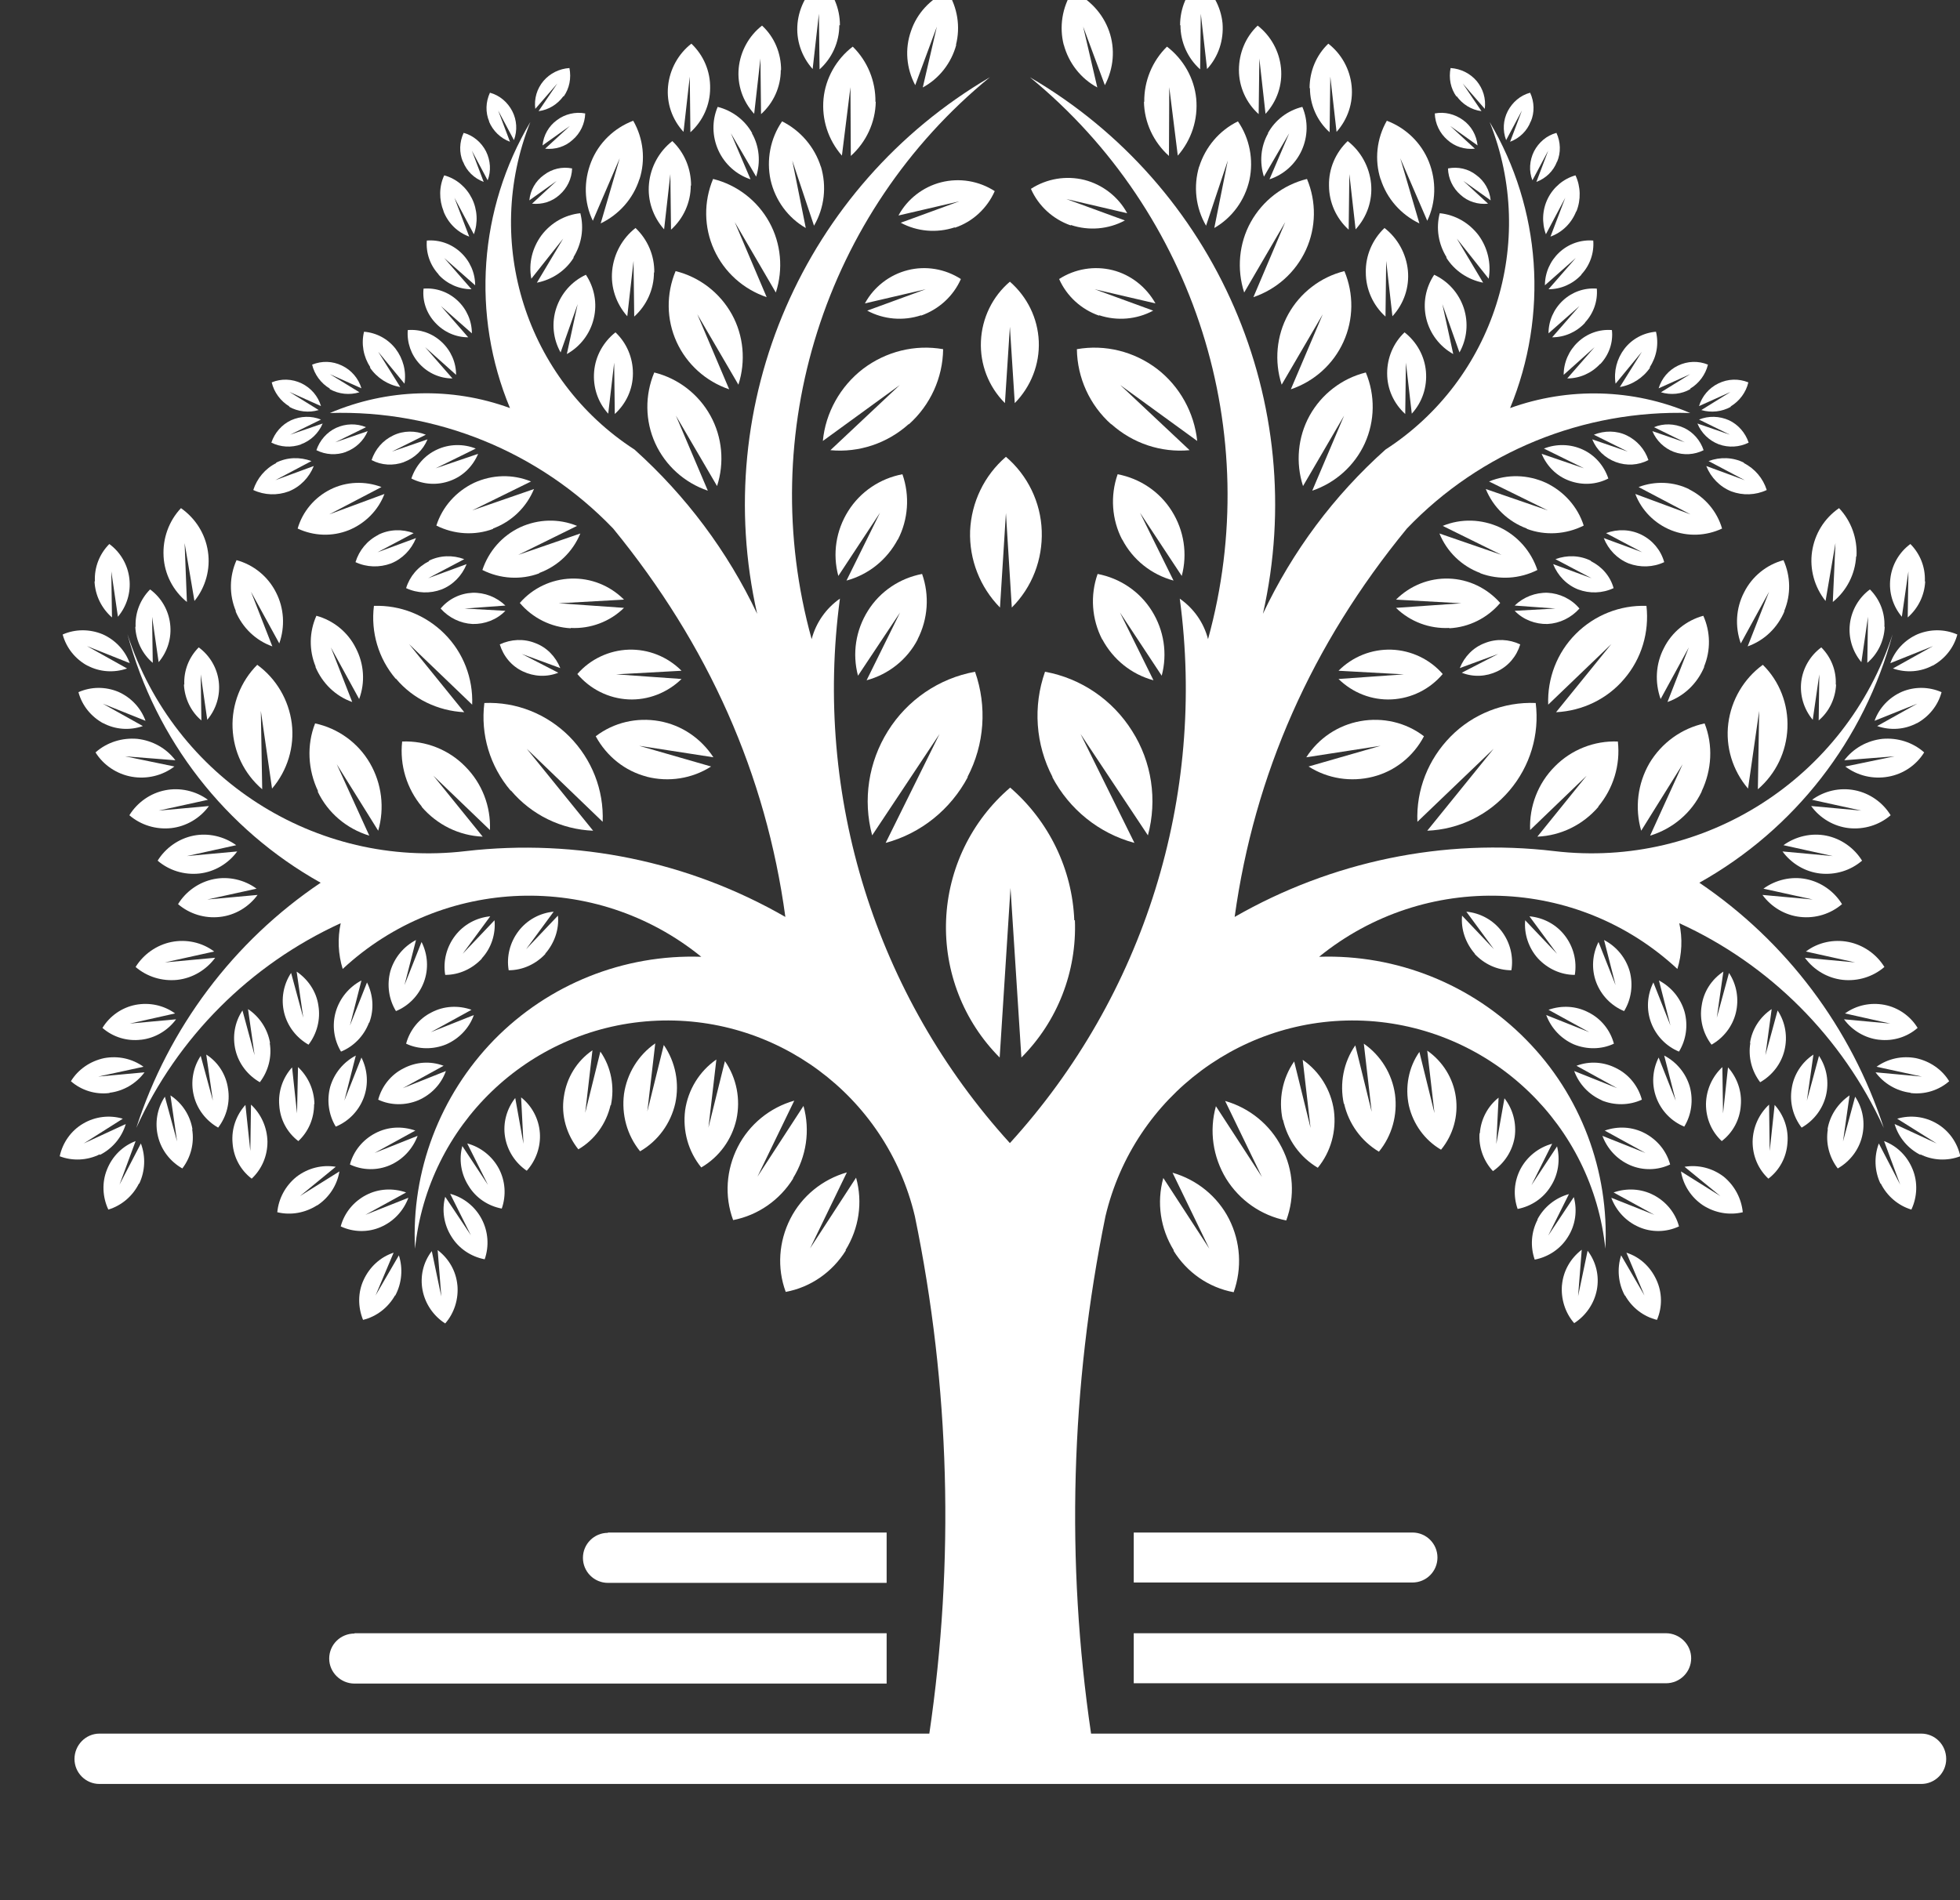 ﻿<?xml version="1.0" encoding="utf-8"?>
<svg xmlns="http://www.w3.org/2000/svg" xmlns:xlink="http://www.w3.org/1999/xlink" width="123.75" zoomAndPan="magnify" viewBox="123.75 97.5 123.75 120" height="120" preserveAspectRatio="xMidYMid meet" version="1.0">
  <rect x="123.75" y="97.5" width="123.75" height="120" fill="#333333" stroke="none"/>
  <defs>
    <clipPath id="id1">
      <path d="M 181 96.227 L 185 96.227 L 185 104 L 181 104 Z M 181 96.227 " clip-rule="nonzero" />
    </clipPath>
    <clipPath id="id2">
      <path d="M 127.52 137 L 132 137 L 132 140 L 127.52 140 Z M 127.52 137 " clip-rule="nonzero" />
    </clipPath>
    <clipPath id="id3">
      <path d="M 127.52 168 L 132 168 L 132 171 L 127.52 171 Z M 127.52 168 " clip-rule="nonzero" />
    </clipPath>
    <clipPath id="id4">
      <path d="M 174 96.227 L 177 96.227 L 177 102 L 174 102 Z M 174 96.227 " clip-rule="nonzero" />
    </clipPath>
    <clipPath id="id5">
      <path d="M 190 96.227 L 195 96.227 L 195 104 L 190 104 Z M 190 96.227 " clip-rule="nonzero" />
    </clipPath>
    <clipPath id="id6">
      <path d="M 243 137 L 247.52 137 L 247.52 140 L 243 140 Z M 243 137 " clip-rule="nonzero" />
    </clipPath>
    <clipPath id="id7">
      <path d="M 243 168 L 247.52 168 L 247.52 171 L 243 171 Z M 243 168 " clip-rule="nonzero" />
    </clipPath>
    <clipPath id="id8">
      <path d="M 198 96.227 L 201 96.227 L 201 102 L 198 102 Z M 198 96.227 " clip-rule="nonzero" />
    </clipPath>
    <clipPath id="id9">
      <path d="M 128 102 L 247 102 L 247 210.227 L 128 210.227 Z M 128 102 " clip-rule="nonzero" />
    </clipPath>
  </defs>
  <path fill="#ffffff" d="M 195.332 200.641 L 228.93 200.641 C 229.801 200.641 230.527 201.348 230.527 202.219 C 230.527 203.094 229.82 203.801 228.93 203.801 L 195.332 203.801 L 195.332 200.621 Z M 195.332 200.641 " fill-opacity="1" fill-rule="evenodd" />
  <path fill="#ffffff" d="M 146.133 200.641 L 179.73 200.641 L 179.73 203.82 L 146.133 203.82 C 145.262 203.82 144.535 203.113 144.535 202.242 C 144.535 201.367 145.242 200.66 146.133 200.66 Z M 146.133 200.641 " fill-opacity="1" fill-rule="evenodd" />
  <path fill="#ffffff" d="M 195.332 194.281 L 212.93 194.281 C 213.801 194.281 214.508 194.988 214.508 195.859 C 214.508 196.734 213.801 197.438 212.93 197.438 L 195.332 197.438 L 195.332 194.258 Z M 195.332 194.281 " fill-opacity="1" fill-rule="evenodd" />
  <path fill="#ffffff" d="M 162.133 194.281 L 179.73 194.281 L 179.73 197.461 L 162.133 197.461 C 161.262 197.461 160.555 196.754 160.555 195.879 C 160.555 195.008 161.262 194.301 162.133 194.301 Z M 162.133 194.281 " fill-opacity="1" fill-rule="evenodd" />
  <path fill="#ffffff" d="M 191.578 155.617 C 191.453 152.395 189.98 149.359 187.531 147.238 C 185.082 149.336 183.609 152.371 183.484 155.617 C 183.359 158.859 184.586 161.996 186.867 164.285 L 187.551 153.578 L 188.238 164.285 C 190.52 161.996 191.742 158.859 191.617 155.617 Z M 191.578 155.617 " fill-opacity="1" fill-rule="evenodd" />
  <path fill="#ffffff" d="M 184.832 146.574 C 185.914 144.516 186.078 142.105 185.312 139.922 C 183.027 140.336 181.035 141.707 179.812 143.664 C 178.586 145.617 178.215 148.008 178.816 150.254 L 183.07 143.852 L 179.668 150.73 C 181.906 150.129 183.773 148.609 184.855 146.574 Z M 184.832 146.574 " fill-opacity="1" fill-rule="evenodd" />
  <path fill="#ffffff" d="M 181.68 137.883 C 182.344 136.594 182.445 135.098 181.969 133.746 C 180.559 134.016 179.312 134.848 178.547 136.074 C 177.777 137.301 177.551 138.777 177.922 140.172 L 180.578 136.18 L 178.465 140.461 C 179.852 140.086 181.035 139.152 181.699 137.863 Z M 181.68 137.883 " fill-opacity="1" fill-rule="evenodd" />
  <path fill="#ffffff" d="M 180.434 131.586 C 181.098 130.316 181.203 128.801 180.727 127.449 C 179.312 127.719 178.07 128.551 177.301 129.777 C 176.531 131.004 176.305 132.48 176.68 133.871 L 179.312 129.879 L 177.195 134.164 C 178.586 133.789 179.75 132.852 180.434 131.566 Z M 180.434 131.586 " fill-opacity="1" fill-rule="evenodd" />
  <path fill="#ffffff" d="M 181.141 124.289 C 182.488 123.082 183.277 121.359 183.297 119.551 C 181.512 119.238 179.688 119.695 178.234 120.797 C 176.805 121.898 175.871 123.562 175.703 125.348 L 180.559 121.816 L 176.18 125.93 C 177.984 126.098 179.77 125.496 181.117 124.289 Z M 181.141 124.289 " fill-opacity="1" fill-rule="evenodd" />
  <path fill="#ffffff" d="M 181.906 117.43 C 183.027 117.035 183.941 116.203 184.418 115.121 C 183.422 114.477 182.199 114.27 181.059 114.562 C 179.914 114.852 178.918 115.621 178.359 116.66 L 182.199 115.766 L 178.504 117.117 C 179.543 117.68 180.785 117.781 181.906 117.41 Z M 181.906 117.43 " fill-opacity="1" fill-rule="evenodd" />
  <g clip-path="url(#id1)">
    <path fill="#ffffff" d="M 184.105 100.344 C 184.398 99.199 184.211 97.973 183.566 96.953 C 182.488 97.434 181.637 98.348 181.266 99.469 C 180.871 100.59 180.973 101.816 181.535 102.879 L 182.902 99.18 L 182.012 103.023 C 183.051 102.461 183.816 101.484 184.129 100.32 Z M 184.105 100.344 " fill-opacity="1" fill-rule="evenodd" />
  </g>
  <path fill="#ffffff" d="M 179.023 103.938 C 179.043 102.629 178.523 101.359 177.59 100.445 C 176.555 101.234 175.871 102.441 175.746 103.73 C 175.621 105.039 176.035 106.328 176.906 107.328 L 177.445 103.004 L 177.469 107.348 C 178.441 106.473 179.023 105.227 179.043 103.918 Z M 179.023 103.938 " fill-opacity="1" fill-rule="evenodd" />
  <path fill="#ffffff" d="M 175.578 108.035 C 175.184 106.785 174.293 105.746 173.129 105.164 C 172.383 106.246 172.133 107.598 172.402 108.863 C 172.695 110.152 173.504 111.254 174.625 111.898 L 173.773 107.637 L 175.145 111.754 C 175.809 110.609 175.953 109.262 175.578 108.012 Z M 175.578 108.035 " fill-opacity="1" fill-rule="evenodd" />
  <path fill="#ffffff" d="M 172.32 111.527 C 171.574 110.176 170.289 109.176 168.773 108.801 C 168.172 110.238 168.191 111.859 168.836 113.273 C 169.477 114.684 170.68 115.766 172.156 116.266 L 170.141 111.527 L 172.734 115.973 C 173.215 114.5 173.066 112.875 172.32 111.527 Z M 172.32 111.527 " fill-opacity="1" fill-rule="evenodd" />
  <path fill="#ffffff" d="M 169.957 117.348 C 169.207 115.996 167.922 114.996 166.406 114.621 C 165.805 116.059 165.824 117.68 166.469 119.094 C 167.113 120.504 168.316 121.586 169.789 122.086 L 167.777 117.348 L 170.371 121.793 C 170.848 120.32 170.703 118.695 169.957 117.348 Z M 169.957 117.348 " fill-opacity="1" fill-rule="evenodd" />
  <path fill="#ffffff" d="M 168.605 123.75 C 167.859 122.398 166.574 121.398 165.059 121.023 C 164.457 122.461 164.477 124.082 165.121 125.496 C 165.766 126.906 166.969 127.988 168.441 128.488 L 166.426 123.75 L 169.023 128.195 C 169.5 126.723 169.355 125.102 168.605 123.75 Z M 168.605 123.75 " fill-opacity="1" fill-rule="evenodd" />
  <path fill="#ffffff" d="M 163.711 121.066 C 163.711 120.09 163.316 119.156 162.609 118.488 C 161.844 119.094 161.344 119.984 161.262 120.965 C 161.18 121.941 161.488 122.895 162.152 123.625 L 162.527 120.402 L 162.566 123.645 C 163.293 122.98 163.711 122.066 163.711 121.086 Z M 163.711 121.066 " fill-opacity="1" fill-rule="evenodd" />
  <path fill="#ffffff" d="M 161.238 117.617 C 161.469 116.66 161.281 115.664 160.742 114.852 C 159.852 115.266 159.188 116.016 158.875 116.949 C 158.562 117.887 158.668 118.906 159.145 119.758 L 160.223 116.703 L 159.539 119.859 C 160.391 119.383 161.012 118.574 161.238 117.617 Z M 161.238 117.617 " fill-opacity="1" fill-rule="evenodd" />
  <path fill="#ffffff" d="M 159.953 113.75 C 160.473 112.918 160.637 111.922 160.391 110.965 C 159.414 111.066 158.543 111.566 157.941 112.355 C 157.359 113.148 157.109 114.125 157.297 115.102 L 159.309 112.566 L 157.648 115.352 C 158.605 115.164 159.457 114.602 159.973 113.77 Z M 159.953 113.75 " fill-opacity="1" fill-rule="evenodd" />
  <path fill="#ffffff" d="M 159.082 109.801 C 159.559 109.383 159.852 108.781 159.871 108.137 C 159.25 108.012 158.605 108.156 158.086 108.555 C 157.566 108.926 157.234 109.508 157.172 110.152 L 158.895 108.926 L 157.34 110.363 C 157.98 110.426 158.605 110.238 159.082 109.801 Z M 159.082 109.801 " fill-opacity="1" fill-rule="evenodd" />
  <path fill="#ffffff" d="M 159.91 106.328 C 160.391 105.914 160.68 105.309 160.699 104.664 C 160.078 104.543 159.414 104.707 158.918 105.082 C 158.398 105.457 158.066 106.039 158.004 106.684 L 159.727 105.457 L 158.168 106.891 C 158.812 106.953 159.434 106.766 159.91 106.328 Z M 159.91 106.328 " fill-opacity="1" fill-rule="evenodd" />
  <path fill="#ffffff" d="M 159.332 103.605 C 159.703 103.086 159.828 102.441 159.703 101.797 C 159.062 101.84 158.48 102.129 158.066 102.609 C 157.648 103.105 157.465 103.73 157.547 104.375 L 158.938 102.773 L 157.754 104.52 C 158.398 104.438 158.957 104.082 159.332 103.562 Z M 159.332 103.605 " fill-opacity="1" fill-rule="evenodd" />
  <path fill="#ffffff" d="M 154.641 105.184 C 154.391 104.602 154.414 103.938 154.684 103.355 C 155.305 103.523 155.805 103.961 156.094 104.52 C 156.383 105.082 156.426 105.746 156.199 106.348 L 155.203 104.48 L 155.949 106.453 C 155.348 106.227 154.871 105.766 154.621 105.164 Z M 154.641 105.184 " fill-opacity="1" fill-rule="evenodd" />
  <path fill="#ffffff" d="M 152.98 107.723 C 152.73 107.141 152.754 106.473 153.023 105.891 C 153.645 106.059 154.145 106.496 154.434 107.055 C 154.723 107.637 154.766 108.305 154.539 108.887 L 153.543 107.016 L 154.289 108.988 C 153.688 108.762 153.211 108.305 152.98 107.699 Z M 152.98 107.723 " fill-opacity="1" fill-rule="evenodd" />
  <path fill="#ffffff" d="M 151.758 110.84 C 151.465 110.113 151.465 109.281 151.797 108.574 C 152.566 108.781 153.188 109.32 153.543 110.027 C 153.895 110.734 153.938 111.566 153.668 112.293 L 152.441 109.988 L 153.375 112.441 C 152.629 112.172 152.047 111.59 151.758 110.859 Z M 151.758 110.84 " fill-opacity="1" fill-rule="evenodd" />
  <path fill="#ffffff" d="M 151.445 114.832 C 150.906 114.25 150.637 113.48 150.699 112.691 C 151.488 112.629 152.254 112.898 152.836 113.438 C 153.418 113.977 153.75 114.727 153.75 115.516 L 151.797 113.793 L 153.52 115.766 C 152.73 115.766 151.984 115.434 151.445 114.852 Z M 151.445 114.832 " fill-opacity="1" fill-rule="evenodd" />
  <path fill="#ffffff" d="M 151.219 117.867 C 150.68 117.285 150.41 116.516 150.492 115.727 C 151.281 115.664 152.047 115.934 152.629 116.473 C 153.211 117.012 153.543 117.762 153.543 118.551 L 151.59 116.828 L 153.312 118.801 C 152.523 118.801 151.777 118.469 151.238 117.887 Z M 151.219 117.867 " fill-opacity="1" fill-rule="evenodd" />
  <path fill="#ffffff" d="M 150.242 120.484 C 149.703 119.902 149.434 119.133 149.496 118.344 C 150.285 118.281 151.051 118.551 151.633 119.094 C 152.215 119.633 152.547 120.383 152.547 121.172 L 150.594 119.426 L 152.316 121.398 C 151.527 121.398 150.781 121.066 150.242 120.484 Z M 150.242 120.484 " fill-opacity="1" fill-rule="evenodd" />
  <path fill="#ffffff" d="M 147.129 120.691 C 146.695 120.027 146.547 119.219 146.734 118.449 C 147.523 118.512 148.25 118.906 148.727 119.527 C 149.203 120.152 149.414 120.941 149.289 121.73 L 147.629 119.715 L 149.02 121.941 C 148.25 121.816 147.543 121.359 147.109 120.715 Z M 147.129 120.691 " fill-opacity="1" fill-rule="evenodd" />
  <path fill="#ffffff" d="M 144.578 122.043 C 144.016 121.711 143.602 121.148 143.457 120.527 C 144.078 120.277 144.742 120.297 145.344 120.59 C 145.945 120.879 146.383 121.398 146.57 122.023 L 144.578 121.129 L 146.445 122.273 C 145.824 122.461 145.137 122.398 144.559 122.066 Z M 144.578 122.043 " fill-opacity="1" fill-rule="evenodd" />
  <path fill="#ffffff" d="M 142.023 123.168 C 141.465 122.832 141.051 122.273 140.906 121.648 C 141.508 121.398 142.191 121.422 142.793 121.711 C 143.395 122.004 143.832 122.523 144.016 123.145 L 142.023 122.25 L 143.871 123.395 C 143.25 123.582 142.566 123.5 142.004 123.188 Z M 142.023 123.168 " fill-opacity="1" fill-rule="evenodd" />
  <path fill="#ffffff" d="M 142.773 125.559 C 142.148 125.785 141.465 125.742 140.883 125.453 C 141.09 124.828 141.547 124.309 142.129 124.039 C 142.73 123.77 143.414 123.75 144.016 123.996 L 142.066 124.953 L 144.121 124.246 C 143.871 124.852 143.375 125.328 142.75 125.559 Z M 142.773 125.559 " fill-opacity="1" fill-rule="evenodd" />
  <path fill="#ffffff" d="M 145.613 126.035 C 144.992 126.266 144.309 126.223 143.727 125.93 C 143.934 125.309 144.391 124.789 144.973 124.52 C 145.574 124.246 146.258 124.227 146.859 124.477 L 144.91 125.434 L 146.965 124.727 C 146.715 125.328 146.215 125.805 145.594 126.035 Z M 145.613 126.035 " fill-opacity="1" fill-rule="evenodd" />
  <path fill="#ffffff" d="M 149.266 126.68 C 148.582 126.93 147.836 126.887 147.211 126.555 C 147.441 125.867 147.918 125.309 148.582 124.996 C 149.227 124.684 149.973 124.684 150.637 124.953 L 148.5 126.016 L 150.742 125.246 C 150.469 125.91 149.93 126.43 149.246 126.68 Z M 149.266 126.68 " fill-opacity="1" fill-rule="evenodd" />
  <path fill="#ffffff" d="M 152.172 127.863 C 151.383 128.156 150.492 128.113 149.723 127.719 C 149.992 126.906 150.574 126.242 151.344 125.891 C 152.109 125.535 153.004 125.516 153.789 125.828 L 151.258 127.074 L 153.938 126.16 C 153.605 126.949 152.98 127.574 152.172 127.863 Z M 152.172 127.863 " fill-opacity="1" fill-rule="evenodd" />
  <path fill="#ffffff" d="M 154.891 130.898 C 153.727 131.336 152.422 131.254 151.301 130.691 C 151.676 129.508 152.547 128.531 153.688 127.988 C 154.828 127.469 156.113 127.43 157.277 127.906 L 153.562 129.734 L 157.465 128.383 C 156.984 129.547 156.051 130.441 154.871 130.879 Z M 154.891 130.898 " fill-opacity="1" fill-rule="evenodd" />
  <path fill="#ffffff" d="M 157.797 133.707 C 156.633 134.141 155.328 134.059 154.207 133.496 C 154.602 132.312 155.449 131.336 156.594 130.797 C 157.734 130.277 159.02 130.234 160.184 130.711 L 156.469 132.543 L 160.391 131.191 C 159.91 132.355 158.977 133.25 157.797 133.684 Z M 157.797 133.707 " fill-opacity="1" fill-rule="evenodd" />
  <path fill="#ffffff" d="M 159.789 137.176 C 158.543 137.113 157.379 136.531 156.57 135.578 C 157.379 134.641 158.562 134.078 159.809 134.039 C 161.055 133.996 162.258 134.477 163.148 135.367 L 159.02 135.598 L 163.148 135.887 C 162.258 136.762 161.031 137.219 159.789 137.156 Z M 159.789 137.176 " fill-opacity="1" fill-rule="evenodd" />
  <path fill="#ffffff" d="M 163.418 141.668 C 162.176 141.605 161.012 141.023 160.203 140.066 C 161.012 139.133 162.195 138.57 163.441 138.527 C 164.684 138.488 165.887 138.965 166.781 139.859 L 162.652 140.086 L 166.781 140.379 C 165.887 141.25 164.664 141.73 163.418 141.668 Z M 163.418 141.668 " fill-opacity="1" fill-rule="evenodd" />
  <path fill="#ffffff" d="M 164.602 146.551 C 163.211 146.199 162.051 145.262 161.363 143.996 C 162.508 143.121 163.957 142.789 165.371 143.039 C 166.781 143.289 168.004 144.121 168.793 145.324 L 164.105 144.598 L 168.648 145.906 C 167.445 146.676 165.973 146.906 164.582 146.551 Z M 164.602 146.551 " fill-opacity="1" fill-rule="evenodd" />
  <path fill="#ffffff" d="M 155.988 147.426 C 154.684 145.887 154.082 143.891 154.332 141.895 C 156.344 141.812 158.273 142.582 159.703 144.016 C 161.117 145.449 161.883 147.383 161.801 149.398 L 157.008 144.785 L 161.199 149.961 C 159.188 149.879 157.316 148.965 156.012 147.426 Z M 155.988 147.426 " fill-opacity="1" fill-rule="evenodd" />
  <path fill="#ffffff" d="M 150.387 148.445 C 149.434 147.301 148.977 145.824 149.141 144.328 C 150.637 144.266 152.09 144.848 153.125 145.906 C 154.184 146.969 154.746 148.422 154.684 149.918 L 151.113 146.488 L 154.227 150.336 C 152.73 150.273 151.344 149.586 150.367 148.445 Z M 150.387 148.445 " fill-opacity="1" fill-rule="evenodd" />
  <path fill="#ffffff" d="M 143.832 147.465 C 143.188 146.117 143.105 144.555 143.645 143.184 C 145.098 143.496 146.363 144.41 147.109 145.699 C 147.855 146.988 148.043 148.527 147.629 149.961 L 145.012 145.762 L 147.066 150.273 C 145.637 149.836 144.453 148.84 143.809 147.488 Z M 143.832 147.465 " fill-opacity="1" fill-rule="evenodd" />
  <path fill="#ffffff" d="M 138.434 143.477 C 138.375 141.98 138.953 140.523 139.992 139.484 C 141.195 140.359 141.984 141.707 142.172 143.184 C 142.355 144.66 141.902 146.156 140.926 147.301 L 140.219 142.395 L 140.305 147.344 C 139.16 146.363 138.496 144.973 138.434 143.477 Z M 138.434 143.477 " fill-opacity="1" fill-rule="evenodd" />
  <path fill="#ffffff" d="M 135.387 140.73 C 135.344 139.859 135.676 139.008 136.297 138.383 C 137.004 138.902 137.461 139.691 137.562 140.543 C 137.668 141.418 137.398 142.289 136.836 142.957 L 136.422 140.086 L 136.465 142.996 C 135.801 142.438 135.406 141.605 135.363 140.73 Z M 135.387 140.73 " fill-opacity="1" fill-rule="evenodd" />
  <path fill="#ffffff" d="M 132.312 137.074 C 132.273 136.199 132.605 135.348 133.227 134.723 C 133.934 135.242 134.391 136.035 134.492 136.906 C 134.598 137.781 134.328 138.652 133.766 139.316 L 133.352 136.449 L 133.395 139.359 C 132.73 138.797 132.336 137.969 132.293 137.094 Z M 132.312 137.074 " fill-opacity="1" fill-rule="evenodd" />
  <path fill="#ffffff" d="M 129.742 134.203 C 129.699 133.332 130.031 132.48 130.652 131.855 C 131.359 132.375 131.816 133.164 131.918 134.039 C 132.023 134.91 131.754 135.785 131.195 136.449 L 130.777 133.582 L 130.82 136.492 C 130.156 135.91 129.762 135.098 129.719 134.227 Z M 129.742 134.203 " fill-opacity="1" fill-rule="evenodd" />
  <g clip-path="url(#id2)">
    <path fill="#ffffff" d="M 129.285 139.547 C 128.516 139.133 127.938 138.426 127.707 137.57 C 128.496 137.219 129.41 137.219 130.219 137.551 C 131.027 137.906 131.648 138.57 131.941 139.379 L 129.242 138.301 L 131.773 139.715 C 130.945 140.004 130.031 139.941 129.262 139.527 Z M 129.285 139.547 " fill-opacity="1" fill-rule="evenodd" />
  </g>
  <path fill="#ffffff" d="M 130.281 143.184 C 129.512 142.77 128.93 142.062 128.703 141.211 C 129.512 140.855 130.406 140.855 131.215 141.188 C 132.023 141.543 132.645 142.207 132.938 143.02 L 130.238 141.938 L 132.77 143.352 C 131.941 143.641 131.027 143.578 130.258 143.164 Z M 130.281 143.184 " fill-opacity="1" fill-rule="evenodd" />
  <path fill="#ffffff" d="M 132.066 146.551 C 131.133 146.387 130.281 145.824 129.781 145.016 C 130.508 144.371 131.465 144.078 132.418 144.16 C 133.371 144.266 134.242 144.742 134.824 145.512 L 131.648 145.262 L 134.762 145.906 C 133.996 146.488 133.02 146.719 132.066 146.551 Z M 132.066 146.551 " fill-opacity="1" fill-rule="evenodd" />
  <path fill="#ffffff" d="M 134.555 149.797 C 133.602 149.898 132.645 149.609 131.918 148.984 C 132.418 148.172 133.246 147.59 134.18 147.406 C 135.117 147.219 136.109 147.445 136.879 148.008 L 133.766 148.691 L 136.941 148.402 C 136.383 149.172 135.508 149.691 134.555 149.797 Z M 134.555 149.797 " fill-opacity="1" fill-rule="evenodd" />
  <path fill="#ffffff" d="M 136.34 152.664 C 135.387 152.766 134.43 152.477 133.703 151.852 C 134.203 151.043 135.031 150.461 135.965 150.273 C 136.898 150.086 137.895 150.316 138.664 150.875 L 135.551 151.562 L 138.727 151.27 C 138.164 152.039 137.293 152.559 136.34 152.664 Z M 136.34 152.664 " fill-opacity="1" fill-rule="evenodd" />
  <path fill="#ffffff" d="M 137.625 155.406 C 136.672 155.512 135.719 155.219 134.992 154.598 C 135.488 153.785 136.32 153.203 137.254 153.016 C 138.188 152.828 139.184 153.059 139.949 153.621 L 136.836 154.305 L 140.012 154.016 C 139.453 154.785 138.582 155.305 137.625 155.406 Z M 137.625 155.406 " fill-opacity="1" fill-rule="evenodd" />
  <path fill="#ffffff" d="M 134.949 159.379 C 133.996 159.48 133.039 159.191 132.312 158.566 C 132.812 157.758 133.641 157.176 134.574 156.988 C 135.508 156.801 136.504 157.008 137.273 157.59 L 134.16 158.277 L 137.336 157.984 C 136.773 158.754 135.902 159.273 134.949 159.379 Z M 134.949 159.379 " fill-opacity="1" fill-rule="evenodd" />
  <path fill="#ffffff" d="M 132.645 163.16 C 131.773 163.266 130.883 162.996 130.219 162.414 C 130.676 161.664 131.441 161.125 132.312 160.957 C 133.184 160.793 134.078 160.977 134.805 161.5 L 131.941 162.141 L 134.867 161.871 C 134.348 162.578 133.539 163.059 132.668 163.16 Z M 132.645 163.16 " fill-opacity="1" fill-rule="evenodd" />
  <path fill="#ffffff" d="M 130.652 166.527 C 129.781 166.633 128.891 166.363 128.227 165.781 C 128.684 165.031 129.449 164.512 130.32 164.324 C 131.195 164.16 132.086 164.348 132.812 164.867 L 129.949 165.488 L 132.875 165.219 C 132.355 165.926 131.547 166.402 130.676 166.508 Z M 130.652 166.527 " fill-opacity="1" fill-rule="evenodd" />
  <g clip-path="url(#id3)">
    <path fill="#ffffff" d="M 130.051 170.395 C 129.262 170.789 128.328 170.832 127.52 170.52 C 127.707 169.648 128.246 168.898 128.992 168.461 C 129.762 168.004 130.676 167.902 131.504 168.148 L 129.035 169.711 L 131.691 168.484 C 131.441 169.336 130.84 170.043 130.051 170.438 Z M 130.051 170.395 " fill-opacity="1" fill-rule="evenodd" />
  </g>
  <path fill="#ffffff" d="M 132.52 172.246 C 132.129 173.035 131.422 173.637 130.59 173.887 C 130.219 173.098 130.176 172.16 130.508 171.352 C 130.84 170.52 131.484 169.875 132.312 169.562 L 131.297 172.309 L 132.645 169.711 C 132.957 170.539 132.914 171.457 132.543 172.246 Z M 132.52 172.246 " fill-opacity="1" fill-rule="evenodd" />
  <path fill="#ffffff" d="M 135.883 168.816 C 136.027 169.688 135.801 170.582 135.262 171.289 C 134.492 170.852 133.934 170.125 133.727 169.273 C 133.516 168.422 133.664 167.504 134.16 166.758 L 134.93 169.586 L 134.512 166.676 C 135.262 167.172 135.758 167.941 135.902 168.816 Z M 135.883 168.816 " fill-opacity="1" fill-rule="evenodd" />
  <path fill="#ffffff" d="M 138.145 166.238 C 138.289 167.109 138.062 168.004 137.523 168.711 C 136.754 168.273 136.195 167.547 135.988 166.695 C 135.777 165.844 135.926 164.93 136.422 164.18 L 137.191 167.008 L 136.773 164.098 C 137.523 164.574 138.02 165.363 138.145 166.238 Z M 138.145 166.238 " fill-opacity="1" fill-rule="evenodd" />
  <path fill="#ffffff" d="M 140.781 163.367 C 140.926 164.242 140.695 165.137 140.156 165.844 C 139.391 165.406 138.828 164.68 138.621 163.828 C 138.414 162.973 138.559 162.059 139.059 161.312 L 139.824 164.137 L 139.41 161.227 C 140.137 161.707 140.656 162.496 140.801 163.367 Z M 140.781 163.367 " fill-opacity="1" fill-rule="evenodd" />
  <path fill="#ffffff" d="M 143.852 161 C 143.996 161.871 143.77 162.766 143.23 163.473 C 142.461 163.035 141.902 162.309 141.691 161.457 C 141.484 160.605 141.633 159.691 142.129 158.941 L 142.898 161.77 L 142.48 158.859 C 143.207 159.355 143.727 160.125 143.852 161 Z M 143.852 161 " fill-opacity="1" fill-rule="evenodd" />
  <path fill="#ffffff" d="M 147.047 162.082 C 146.734 162.91 146.094 163.578 145.281 163.91 C 144.828 163.16 144.703 162.246 144.949 161.395 C 145.199 160.543 145.781 159.836 146.57 159.418 L 145.844 162.266 L 146.922 159.543 C 147.316 160.336 147.379 161.25 147.066 162.082 Z M 147.047 162.082 " fill-opacity="1" fill-rule="evenodd" />
  <path fill="#ffffff" d="M 150.512 159.523 C 150.199 160.355 149.559 161.02 148.75 161.352 C 148.293 160.605 148.168 159.691 148.395 158.836 C 148.645 157.984 149.227 157.277 150.016 156.863 L 149.289 159.711 L 150.367 156.988 C 150.762 157.777 150.824 158.691 150.512 159.523 Z M 150.512 159.523 " fill-opacity="1" fill-rule="evenodd" />
  <path fill="#ffffff" d="M 154.184 158.027 C 153.582 158.672 152.754 159.066 151.859 159.066 C 151.715 158.191 151.945 157.301 152.484 156.594 C 153.023 155.887 153.832 155.449 154.703 155.367 L 152.961 157.734 L 154.973 155.617 C 155.055 156.488 154.766 157.383 154.164 158.027 Z M 154.184 158.027 " fill-opacity="1" fill-rule="evenodd" />
  <path fill="#ffffff" d="M 158.191 157.734 C 157.59 158.379 156.758 158.773 155.867 158.773 C 155.719 157.902 155.949 157.008 156.488 156.301 C 157.027 155.594 157.836 155.156 158.707 155.074 L 156.965 157.445 L 158.977 155.324 C 159.062 156.199 158.75 157.07 158.168 157.734 Z M 158.191 157.734 " fill-opacity="1" fill-rule="evenodd" />
  <path fill="#ffffff" d="M 151.922 163.453 C 151.113 163.785 150.18 163.785 149.391 163.41 C 149.621 162.559 150.199 161.832 150.988 161.438 C 151.777 161.02 152.691 160.977 153.52 161.27 L 150.949 162.684 L 153.668 161.602 C 153.375 162.434 152.73 163.098 151.922 163.453 Z M 151.922 163.453 " fill-opacity="1" fill-rule="evenodd" />
  <path fill="#ffffff" d="M 150.16 166.984 C 149.352 167.32 148.418 167.32 147.629 166.945 C 147.855 166.094 148.438 165.363 149.227 164.969 C 150.016 164.555 150.926 164.492 151.758 164.805 L 149.184 166.219 L 151.902 165.137 C 151.613 165.969 150.969 166.633 150.16 166.984 Z M 150.16 166.984 " fill-opacity="1" fill-rule="evenodd" />
  <path fill="#ffffff" d="M 148.375 171.082 C 147.566 171.434 146.633 171.414 145.844 171.039 C 146.07 170.188 146.652 169.48 147.441 169.066 C 148.23 168.648 149.141 168.605 149.973 168.898 L 147.398 170.312 L 150.117 169.23 C 149.805 170.062 149.184 170.727 148.375 171.082 Z M 148.375 171.082 " fill-opacity="1" fill-rule="evenodd" />
  <path fill="#ffffff" d="M 147.793 174.988 C 146.984 175.344 146.051 175.32 145.262 174.949 C 145.492 174.094 146.07 173.387 146.859 172.973 C 147.648 172.559 148.562 172.516 149.391 172.805 L 146.82 174.219 L 149.535 173.141 C 149.227 173.969 148.602 174.637 147.793 174.988 Z M 147.793 174.988 " fill-opacity="1" fill-rule="evenodd" />
  <path fill="#ffffff" d="M 148.688 179.312 C 148.25 180.082 147.523 180.645 146.672 180.852 C 146.34 180.039 146.34 179.105 146.715 178.316 C 147.09 177.504 147.773 176.879 148.602 176.609 L 147.461 179.312 L 148.934 176.777 C 149.203 177.609 149.121 178.543 148.707 179.312 Z M 148.688 179.312 " fill-opacity="1" fill-rule="evenodd" />
  <path fill="#ffffff" d="M 152.629 178.648 C 152.711 179.52 152.441 180.414 151.859 181.078 C 151.113 180.602 150.594 179.832 150.43 178.98 C 150.262 178.105 150.469 177.215 151.012 176.508 L 151.613 179.375 L 151.383 176.445 C 152.09 176.984 152.547 177.773 152.629 178.668 Z M 197.844 176.484 C 198.695 177.859 200.062 178.812 201.641 179.105 C 202.18 177.586 202.078 175.926 201.352 174.488 C 200.625 173.055 199.316 171.996 197.781 171.559 L 200.105 176.359 L 197.199 171.891 C 196.766 173.449 197.016 175.094 197.863 176.465 Z M 201.164 171.934 C 202.016 173.305 203.383 174.262 204.961 174.574 C 205.523 173.055 205.418 171.395 204.672 169.957 C 203.945 168.523 202.637 167.465 201.102 167.027 L 203.426 171.828 L 200.52 167.359 C 200.086 168.918 200.332 170.562 201.164 171.934 Z M 204.754 168.211 C 205.043 169.48 205.832 170.582 206.953 171.246 C 207.785 170.23 208.137 168.918 207.969 167.629 C 207.785 166.34 207.078 165.176 206 164.43 L 206.496 168.73 L 205.461 164.531 C 204.711 165.613 204.465 166.945 204.734 168.211 Z M 208.613 167.195 C 208.902 168.461 209.691 169.562 210.812 170.23 C 211.645 169.211 211.996 167.902 211.828 166.613 C 211.645 165.324 210.938 164.16 209.859 163.41 L 210.355 167.715 L 209.32 163.516 C 208.57 164.594 208.324 165.926 208.594 167.195 Z M 212.703 167.32 C 212.973 168.484 213.699 169.5 214.734 170.105 C 215.504 169.168 215.836 167.965 215.668 166.777 C 215.504 165.594 214.84 164.531 213.863 163.848 L 214.32 167.797 L 213.367 163.93 C 212.68 164.906 212.453 166.156 212.703 167.32 Z M 217.164 169.066 C 217.102 169.938 217.41 170.812 218.012 171.457 C 218.738 170.957 219.238 170.188 219.383 169.312 C 219.508 168.441 219.277 167.547 218.738 166.859 L 218.223 169.75 L 218.367 166.82 C 217.68 167.359 217.246 168.191 217.184 169.066 Z M 219.758 171.309 C 219.34 172.102 219.277 173.016 219.57 173.848 C 220.441 173.68 221.207 173.16 221.664 172.41 C 222.145 171.664 222.266 170.75 222.059 169.895 L 220.441 172.348 L 221.75 169.73 C 220.898 169.957 220.172 170.539 219.758 171.309 Z M 220.836 174.512 C 220.422 175.301 220.359 176.215 220.648 177.047 C 221.52 176.879 222.289 176.359 222.746 175.613 C 223.223 174.863 223.348 173.949 223.117 173.098 L 221.5 175.531 L 222.809 172.91 C 221.957 173.141 221.23 173.723 220.816 174.512 Z M 222.371 178.625 C 222.289 179.5 222.559 180.395 223.141 181.059 C 223.887 180.582 224.406 179.812 224.57 178.961 C 224.738 178.086 224.527 177.191 223.988 176.484 L 223.387 179.355 L 223.617 176.422 C 222.91 176.965 222.453 177.754 222.371 178.648 Z M 177.156 176.465 C 176.305 177.836 174.934 178.793 173.359 179.086 C 172.797 177.566 172.922 175.902 173.648 174.469 C 174.375 173.035 175.684 171.977 177.219 171.539 L 174.895 176.34 L 177.801 171.871 C 178.234 173.43 177.984 175.07 177.137 176.445 Z M 173.836 171.914 C 172.984 173.285 171.617 174.242 170.039 174.551 C 169.477 173.035 169.602 171.371 170.328 169.938 C 171.055 168.504 172.363 167.441 173.898 167.008 L 171.574 171.809 L 174.48 167.34 C 174.914 168.898 174.664 170.539 173.816 171.914 Z M 170.246 168.191 C 169.957 169.461 169.168 170.562 168.027 171.227 C 167.195 170.207 166.844 168.898 167.008 167.609 C 167.195 166.32 167.902 165.156 168.98 164.41 L 168.48 168.711 L 169.52 164.512 C 170.266 165.594 170.516 166.922 170.246 168.191 Z M 166.387 167.172 C 166.098 168.441 165.309 169.543 164.164 170.207 C 163.336 169.188 162.984 167.879 163.148 166.59 C 163.336 165.301 164.043 164.137 165.121 163.391 L 164.621 167.691 L 165.66 163.492 C 166.406 164.574 166.656 165.906 166.387 167.172 Z M 162.297 167.297 C 162.027 168.461 161.301 169.48 160.266 170.082 C 159.52 169.148 159.164 167.941 159.352 166.758 C 159.52 165.574 160.16 164.512 161.156 163.828 L 160.699 167.777 L 161.656 163.91 C 162.34 164.887 162.566 166.133 162.32 167.297 Z M 157.836 169.043 C 157.898 169.918 157.59 170.789 157.008 171.434 C 156.281 170.938 155.781 170.168 155.637 169.293 C 155.492 168.422 155.742 167.527 156.281 166.84 L 156.801 169.73 L 156.652 166.801 C 157.34 167.34 157.773 168.172 157.836 169.043 Z M 155.242 171.289 C 155.66 172.078 155.719 172.992 155.43 173.824 C 154.559 173.66 153.789 173.141 153.336 172.391 C 152.855 171.641 152.711 170.727 152.941 169.875 L 154.559 172.328 L 153.25 169.711 C 154.102 169.938 154.828 170.52 155.242 171.289 Z M 154.164 174.488 C 154.578 175.281 154.641 176.195 154.352 177.027 C 153.48 176.859 152.711 176.34 152.254 175.594 C 151.777 174.844 151.633 173.93 151.859 173.078 L 153.48 175.508 L 152.172 172.891 C 153.023 173.117 153.75 173.699 154.164 174.488 Z M 154.164 174.488 " fill-opacity="1" fill-rule="evenodd" />
  <path fill="#ffffff" d="M 148.727 140.359 C 147.648 139.09 147.152 137.426 147.359 135.762 C 149.02 135.703 150.637 136.344 151.82 137.531 C 153.004 138.715 153.625 140.336 153.562 142 L 149.578 138.176 L 153.062 142.477 C 151.406 142.395 149.828 141.645 148.75 140.359 Z M 148.727 140.359 " fill-opacity="1" fill-rule="evenodd" />
  <path fill="#ffffff" d="M 143.684 139.609 C 143.25 138.57 143.27 137.406 143.727 136.387 C 144.805 136.68 145.719 137.426 146.215 138.426 C 146.734 139.422 146.82 140.586 146.426 141.645 L 144.641 138.383 L 145.988 141.832 C 144.93 141.461 144.102 140.648 143.664 139.609 Z M 143.684 139.609 " fill-opacity="1" fill-rule="evenodd" />
  <path fill="#ffffff" d="M 138.645 136.098 C 138.207 135.059 138.227 133.895 138.684 132.875 C 139.762 133.164 140.676 133.914 141.176 134.91 C 141.691 135.91 141.754 137.074 141.383 138.133 L 139.598 134.871 L 140.945 138.32 C 139.887 137.945 139.059 137.137 138.621 136.098 Z M 138.645 136.098 " fill-opacity="1" fill-rule="evenodd" />
  <path fill="#ffffff" d="M 134.078 132.625 C 134.016 131.504 134.41 130.402 135.176 129.59 C 136.09 130.234 136.715 131.211 136.879 132.332 C 137.047 133.434 136.734 134.578 136.027 135.453 L 135.406 131.793 L 135.551 135.516 C 134.68 134.809 134.141 133.77 134.078 132.645 Z M 134.078 132.625 " fill-opacity="1" fill-rule="evenodd" />
  <path fill="#ffffff" d="M 144.617 128.406 C 143.621 128.902 142.855 129.797 142.543 130.879 C 143.562 131.355 144.723 131.398 145.762 130.984 C 146.797 130.566 147.629 129.734 148.023 128.695 L 144.535 129.984 L 147.836 128.258 C 146.797 127.863 145.613 127.906 144.617 128.406 Z M 144.617 128.406 " fill-opacity="1" fill-rule="evenodd" />
  <path fill="#ffffff" d="M 141.195 126.742 C 140.488 127.094 139.973 127.719 139.742 128.445 C 140.449 128.777 141.258 128.801 141.984 128.531 C 142.711 128.238 143.27 127.656 143.562 126.93 L 141.133 127.824 L 143.414 126.617 C 142.688 126.348 141.879 126.367 141.176 126.723 Z M 141.195 126.742 " fill-opacity="1" fill-rule="evenodd" />
  <path fill="#ffffff" d="M 147.648 131.273 C 146.941 131.625 146.426 132.25 146.195 133 C 146.902 133.332 147.711 133.352 148.438 133.082 C 149.164 132.789 149.723 132.207 150.016 131.48 L 147.586 132.375 L 149.867 131.168 C 149.141 130.898 148.332 130.922 147.629 131.273 Z M 147.648 131.273 " fill-opacity="1" fill-rule="evenodd" />
  <path fill="#ffffff" d="M 150.844 132.938 C 150.137 133.289 149.621 133.895 149.391 134.641 C 150.098 134.973 150.906 134.996 151.633 134.723 C 152.359 134.434 152.918 133.852 153.211 133.125 L 150.781 134.016 L 153.062 132.812 C 152.34 132.543 151.527 132.562 150.824 132.914 Z M 150.844 132.938 " fill-opacity="1" fill-rule="evenodd" />
  <path fill="#ffffff" d="M 153.582 134.934 C 152.793 134.973 152.07 135.328 151.57 135.93 C 152.09 136.512 152.816 136.867 153.582 136.906 C 154.352 136.926 155.117 136.637 155.66 136.074 L 153.086 135.93 L 155.66 135.742 C 155.098 135.203 154.352 134.91 153.562 134.934 Z M 153.582 134.934 " fill-opacity="1" fill-rule="evenodd" />
  <path fill="#ffffff" d="M 157.547 138.113 C 156.82 137.82 156.012 137.863 155.305 138.195 C 155.535 138.945 156.051 139.566 156.758 139.898 C 157.465 140.234 158.273 140.273 159 139.984 L 156.695 138.797 L 159.125 139.691 C 158.832 138.965 158.273 138.383 157.547 138.113 Z M 157.547 138.113 " fill-opacity="1" fill-rule="evenodd" />
  <path fill="#ffffff" d="M 143.582 167.234 C 143.582 168.129 143.23 168.961 142.586 169.562 C 141.879 169.023 141.445 168.211 141.383 167.32 C 141.301 166.426 141.609 165.551 142.191 164.906 L 142.504 167.816 L 142.566 164.887 C 143.207 165.488 143.582 166.32 143.602 167.215 Z M 143.582 167.234 " fill-opacity="1" fill-rule="evenodd" />
  <path fill="#ffffff" d="M 140.637 169.605 C 140.637 170.5 140.281 171.332 139.641 171.934 C 138.934 171.395 138.496 170.582 138.434 169.688 C 138.352 168.793 138.664 167.922 139.246 167.277 L 139.555 170.188 L 139.598 167.258 C 140.242 167.859 140.613 168.691 140.637 169.586 Z M 140.637 169.605 " fill-opacity="1" fill-rule="evenodd" />
  <path fill="#ffffff" d="M 143.77 173.617 C 143.02 174.094 142.129 174.262 141.258 174.055 C 141.34 173.18 141.777 172.371 142.48 171.809 C 143.188 171.27 144.078 171.039 144.949 171.184 L 142.688 173.035 L 145.18 171.477 C 145.035 172.348 144.535 173.117 143.789 173.617 Z M 143.77 173.617 " fill-opacity="1" fill-rule="evenodd" />
  <path fill="#ffffff" d="M 146.715 166.82 C 146.402 167.652 145.762 168.316 144.949 168.648 C 144.496 167.902 144.371 166.984 144.598 166.133 C 144.848 165.281 145.43 164.574 146.215 164.16 L 145.492 167.008 L 146.57 164.285 C 146.965 165.074 147.027 165.988 146.715 166.82 Z M 146.715 166.82 " fill-opacity="1" fill-rule="evenodd" />
  <path fill="#ffffff" d="M 165.059 114.707 C 165.078 113.645 164.645 112.629 163.875 111.898 C 163.047 112.543 162.508 113.52 162.402 114.582 C 162.297 115.641 162.652 116.68 163.355 117.473 L 163.75 113.977 L 163.793 117.492 C 164.582 116.785 165.039 115.766 165.039 114.707 Z M 165.059 114.707 " fill-opacity="1" fill-rule="evenodd" />
  <path fill="#ffffff" d="M 164.125 108.824 C 164.52 107.598 164.375 106.246 163.73 105.125 C 162.527 105.582 161.551 106.516 161.074 107.723 C 160.598 108.926 160.617 110.277 161.18 111.441 L 162.879 107.492 L 161.676 111.609 C 162.836 111.047 163.73 110.051 164.125 108.801 Z M 164.125 108.824 " fill-opacity="1" fill-rule="evenodd" />
  <path fill="#ffffff" d="M 171.242 105.914 C 170.785 105.082 169.977 104.48 169.062 104.25 C 168.691 105.125 168.711 106.121 169.105 106.992 C 169.5 107.867 170.246 108.531 171.137 108.824 L 169.895 105.914 L 171.492 108.656 C 171.781 107.742 171.699 106.746 171.223 105.914 Z M 171.242 105.914 " fill-opacity="1" fill-rule="evenodd" />
  <path fill="#ffffff" d="M 167.383 109.219 C 167.383 108.156 166.969 107.141 166.199 106.41 C 165.371 107.055 164.828 108.035 164.727 109.094 C 164.621 110.152 164.977 111.191 165.68 111.984 L 166.074 108.492 L 166.117 112.004 C 166.906 111.297 167.363 110.277 167.363 109.219 Z M 167.383 109.219 " fill-opacity="1" fill-rule="evenodd" />
  <path fill="#ffffff" d="M 168.586 103.066 C 168.605 102.004 168.172 100.988 167.402 100.258 C 166.574 100.902 166.035 101.879 165.93 102.941 C 165.824 104 166.18 105.039 166.906 105.828 L 167.301 102.336 L 167.34 105.852 C 168.129 105.145 168.586 104.125 168.586 103.066 Z M 168.586 103.066 " fill-opacity="1" fill-rule="evenodd" />
  <path fill="#ffffff" d="M 173.066 101.922 C 173.066 100.863 172.652 99.844 171.863 99.117 C 171.035 99.762 170.496 100.738 170.391 101.797 C 170.289 102.855 170.641 103.898 171.367 104.688 L 171.762 101.195 L 171.801 104.707 C 172.59 104 173.047 102.98 173.047 101.922 Z M 173.066 101.922 " fill-opacity="1" fill-rule="evenodd" />
  <g clip-path="url(#id4)">
    <path fill="#ffffff" d="M 176.781 99.094 C 176.781 98.035 176.367 97.016 175.578 96.289 C 174.75 96.934 174.211 97.91 174.105 98.969 C 174 100.031 174.355 101.07 175.059 101.859 L 175.453 98.367 L 175.496 101.879 C 176.285 101.172 176.742 100.156 176.742 99.094 Z M 176.781 99.094 " fill-opacity="1" fill-rule="evenodd" />
  </g>
  <path fill="#ffffff" d="M 190.207 146.574 C 189.129 144.516 188.961 142.105 189.73 139.922 C 192.012 140.336 194.004 141.707 195.23 143.664 C 196.473 145.617 196.828 148.008 196.227 150.254 L 191.973 143.852 L 195.375 150.73 C 193.133 150.129 191.266 148.609 190.188 146.574 Z M 190.207 146.574 " fill-opacity="1" fill-rule="evenodd" />
  <path fill="#ffffff" d="M 193.34 137.883 C 192.676 136.594 192.574 135.098 193.051 133.746 C 194.461 134.016 195.707 134.848 196.473 136.074 C 197.242 137.301 197.469 138.777 197.098 140.172 L 194.461 136.18 L 196.578 140.461 C 195.188 140.086 194.027 139.152 193.34 137.863 Z M 193.34 137.883 " fill-opacity="1" fill-rule="evenodd" />
  <path fill="#ffffff" d="M 194.605 131.586 C 193.941 130.316 193.84 128.801 194.316 127.449 C 195.727 127.719 196.973 128.551 197.738 129.777 C 198.508 131.004 198.734 132.48 198.363 133.871 L 195.727 129.879 L 197.844 134.164 C 196.453 133.789 195.27 132.852 194.605 131.566 Z M 194.605 131.586 " fill-opacity="1" fill-rule="evenodd" />
  <path fill="#ffffff" d="M 193.902 124.289 C 192.551 123.082 191.766 121.359 191.742 119.551 C 193.527 119.238 195.355 119.695 196.805 120.797 C 198.238 121.898 199.152 123.562 199.34 125.348 L 194.48 121.816 L 198.859 125.93 C 197.055 126.098 195.27 125.496 193.922 124.289 Z M 193.902 124.289 " fill-opacity="1" fill-rule="evenodd" />
  <path fill="#ffffff" d="M 193.133 117.43 C 192.012 117.035 191.102 116.203 190.621 115.121 C 191.617 114.477 192.844 114.27 194.004 114.562 C 195.145 114.852 196.121 115.621 196.703 116.66 L 192.863 115.766 L 196.559 117.117 C 195.52 117.68 194.273 117.781 193.156 117.41 Z M 193.133 117.43 " fill-opacity="1" fill-rule="evenodd" />
  <g clip-path="url(#id5)">
    <path fill="#ffffff" d="M 190.914 100.344 C 190.621 99.199 190.809 97.973 191.453 96.953 C 192.531 97.434 193.383 98.348 193.777 99.469 C 194.172 100.59 194.066 101.816 193.508 102.879 L 192.137 99.18 L 193.031 103.023 C 191.992 102.461 191.223 101.484 190.914 100.32 Z M 190.914 100.344 " fill-opacity="1" fill-rule="evenodd" />
  </g>
  <path fill="#ffffff" d="M 195.996 103.938 C 195.977 102.629 196.496 101.359 197.43 100.445 C 198.465 101.234 199.152 102.441 199.277 103.73 C 199.398 105.039 198.984 106.328 198.113 107.328 L 197.574 103.004 L 197.555 107.348 C 196.578 106.473 195.996 105.227 195.977 103.918 Z M 195.996 103.938 " fill-opacity="1" fill-rule="evenodd" />
  <path fill="#ffffff" d="M 199.461 108.035 C 199.855 106.785 200.727 105.746 201.91 105.164 C 202.656 106.246 202.906 107.598 202.637 108.863 C 202.348 110.152 201.539 111.254 200.418 111.898 L 201.27 107.637 L 199.898 111.754 C 199.234 110.609 199.09 109.262 199.461 108.012 Z M 199.461 108.035 " fill-opacity="1" fill-rule="evenodd" />
  <path fill="#ffffff" d="M 202.719 111.527 C 203.469 110.176 204.754 109.176 206.27 108.801 C 206.871 110.238 206.852 111.859 206.207 113.273 C 205.562 114.684 204.359 115.766 202.887 116.266 L 204.898 111.527 L 202.305 115.973 C 201.828 114.5 201.973 112.875 202.719 111.527 Z M 202.719 111.527 " fill-opacity="1" fill-rule="evenodd" />
  <path fill="#ffffff" d="M 205.086 117.348 C 205.832 115.996 207.121 114.996 208.633 114.621 C 209.234 116.059 209.215 117.68 208.57 119.094 C 207.93 120.504 206.727 121.586 205.25 122.086 L 207.266 117.348 L 204.672 121.793 C 204.195 120.32 204.34 118.695 205.086 117.348 Z M 205.086 117.348 " fill-opacity="1" fill-rule="evenodd" />
  <path fill="#ffffff" d="M 206.434 123.75 C 207.184 122.398 208.469 121.398 209.984 121.023 C 210.586 122.461 210.562 124.082 209.922 125.496 C 209.277 126.906 208.074 127.988 206.602 128.488 L 208.613 123.75 L 206.02 128.195 C 205.543 126.723 205.688 125.102 206.434 123.75 Z M 206.434 123.75 " fill-opacity="1" fill-rule="evenodd" />
  <path fill="#ffffff" d="M 211.332 121.066 C 211.332 120.09 211.727 119.156 212.43 118.488 C 213.199 119.094 213.699 119.984 213.781 120.965 C 213.863 121.941 213.551 122.895 212.887 123.625 L 212.516 120.402 L 212.473 123.645 C 211.746 122.98 211.332 122.066 211.332 121.086 Z M 211.332 121.066 " fill-opacity="1" fill-rule="evenodd" />
  <path fill="#ffffff" d="M 213.801 117.617 C 213.574 116.66 213.758 115.664 214.301 114.852 C 215.191 115.266 215.855 116.016 216.168 116.949 C 216.477 117.887 216.375 118.906 215.898 119.758 L 214.816 116.703 L 215.504 119.859 C 214.652 119.383 214.031 118.574 213.801 117.617 Z M 213.801 117.617 " fill-opacity="1" fill-rule="evenodd" />
  <path fill="#ffffff" d="M 215.086 113.75 C 214.57 112.918 214.402 111.922 214.652 110.965 C 215.629 111.066 216.5 111.566 217.102 112.355 C 217.68 113.148 217.91 114.125 217.742 115.102 L 215.73 112.566 L 217.391 115.352 C 216.438 115.164 215.586 114.602 215.066 113.77 Z M 215.086 113.75 " fill-opacity="1" fill-rule="evenodd" />
  <path fill="#ffffff" d="M 215.961 109.801 C 215.48 109.383 215.191 108.781 215.172 108.137 C 215.793 108.012 216.457 108.156 216.957 108.555 C 217.473 108.926 217.805 109.508 217.867 110.152 L 216.145 108.926 L 217.703 110.363 C 217.059 110.426 216.438 110.238 215.961 109.801 Z M 215.961 109.801 " fill-opacity="1" fill-rule="evenodd" />
  <path fill="#ffffff" d="M 215.129 106.328 C 214.652 105.914 214.359 105.309 214.34 104.664 C 214.965 104.543 215.605 104.707 216.125 105.082 C 216.645 105.457 216.977 106.039 217.039 106.684 L 215.316 105.457 L 216.871 106.891 C 216.23 106.953 215.605 106.766 215.129 106.328 Z M 215.129 106.328 " fill-opacity="1" fill-rule="evenodd" />
  <path fill="#ffffff" d="M 215.711 103.605 C 215.336 103.086 215.211 102.441 215.336 101.797 C 215.98 101.84 216.562 102.129 216.977 102.609 C 217.391 103.105 217.578 103.73 217.496 104.375 L 216.105 102.773 L 217.289 104.52 C 216.645 104.438 216.082 104.082 215.711 103.562 Z M 215.711 103.605 " fill-opacity="1" fill-rule="evenodd" />
  <path fill="#ffffff" d="M 220.398 105.184 C 220.648 104.602 220.629 103.938 220.359 103.355 C 219.734 103.523 219.238 103.961 218.945 104.52 C 218.656 105.082 218.613 105.746 218.844 106.348 L 219.84 104.48 L 219.094 106.453 C 219.695 106.227 220.172 105.766 220.398 105.164 Z M 220.398 105.184 " fill-opacity="1" fill-rule="evenodd" />
  <path fill="#ffffff" d="M 222.059 107.723 C 222.309 107.141 222.289 106.473 222.02 105.891 C 221.395 106.059 220.898 106.496 220.605 107.055 C 220.316 107.637 220.273 108.305 220.504 108.887 L 221.5 107.016 L 220.754 108.988 C 221.355 108.762 221.832 108.305 222.059 107.699 Z M 222.059 107.723 " fill-opacity="1" fill-rule="evenodd" />
  <path fill="#ffffff" d="M 223.285 110.84 C 223.574 110.113 223.555 109.281 223.223 108.574 C 222.477 108.781 221.832 109.32 221.48 110.027 C 221.125 110.734 221.086 111.566 221.355 112.293 L 222.578 109.988 L 221.645 112.441 C 222.391 112.172 222.973 111.59 223.262 110.859 Z M 223.285 110.84 " fill-opacity="1" fill-rule="evenodd" />
  <path fill="#ffffff" d="M 223.594 114.832 C 224.137 114.25 224.406 113.48 224.344 112.691 C 223.555 112.629 222.785 112.898 222.203 113.438 C 221.625 113.977 221.293 114.727 221.293 115.516 L 223.242 113.793 L 221.52 115.766 C 222.309 115.766 223.055 115.434 223.594 114.852 Z M 223.594 114.832 " fill-opacity="1" fill-rule="evenodd" />
  <path fill="#ffffff" d="M 223.824 117.867 C 224.363 117.285 224.633 116.516 224.57 115.727 C 223.781 115.664 223.016 115.934 222.434 116.473 C 221.852 117.012 221.52 117.762 221.52 118.551 L 223.473 116.828 L 221.75 118.801 C 222.535 118.801 223.285 118.469 223.824 117.887 Z M 223.824 117.867 " fill-opacity="1" fill-rule="evenodd" />
  <path fill="#ffffff" d="M 224.797 120.484 C 225.34 119.902 225.609 119.133 225.523 118.344 C 224.738 118.281 223.969 118.551 223.387 119.094 C 222.809 119.633 222.477 120.383 222.477 121.172 L 224.426 119.426 L 222.703 121.398 C 223.492 121.398 224.238 121.066 224.777 120.484 Z M 224.797 120.484 " fill-opacity="1" fill-rule="evenodd" />
  <path fill="#ffffff" d="M 227.91 120.691 C 228.348 120.027 228.492 119.219 228.305 118.449 C 227.516 118.512 226.789 118.906 226.312 119.527 C 225.836 120.152 225.629 120.941 225.754 121.73 L 227.414 119.715 L 226.023 121.941 C 226.789 121.816 227.496 121.359 227.934 120.715 Z M 227.91 120.691 " fill-opacity="1" fill-rule="evenodd" />
  <path fill="#ffffff" d="M 230.465 122.043 C 231.023 121.711 231.438 121.148 231.586 120.527 C 230.984 120.277 230.297 120.297 229.695 120.59 C 229.094 120.879 228.66 121.398 228.473 122.023 L 230.465 121.129 L 228.617 122.273 C 229.238 122.461 229.926 122.398 230.484 122.066 Z M 230.465 122.043 " fill-opacity="1" fill-rule="evenodd" />
  <path fill="#ffffff" d="M 233.016 123.168 C 233.578 122.832 233.992 122.273 234.137 121.648 C 233.516 121.398 232.852 121.422 232.25 121.711 C 231.645 122.004 231.211 122.523 231.023 123.145 L 233.016 122.25 L 231.168 123.395 C 231.793 123.582 232.477 123.5 233.035 123.188 Z M 233.016 123.168 " fill-opacity="1" fill-rule="evenodd" />
  <path fill="#ffffff" d="M 232.27 125.559 C 232.891 125.785 233.578 125.742 234.156 125.453 C 233.949 124.828 233.492 124.309 232.914 124.039 C 232.309 123.77 231.625 123.75 231.023 123.996 L 232.973 124.953 L 230.922 124.246 C 231.168 124.852 231.668 125.328 232.27 125.559 Z M 232.27 125.559 " fill-opacity="1" fill-rule="evenodd" />
  <path fill="#ffffff" d="M 229.426 126.035 C 230.047 126.266 230.734 126.223 231.312 125.93 C 231.105 125.309 230.652 124.789 230.07 124.52 C 229.469 124.246 228.781 124.227 228.18 124.477 L 230.133 125.434 L 228.078 124.727 C 228.328 125.328 228.824 125.805 229.426 126.035 Z M 229.426 126.035 " fill-opacity="1" fill-rule="evenodd" />
  <path fill="#ffffff" d="M 225.773 126.68 C 226.457 126.93 227.184 126.887 227.828 126.555 C 227.602 125.867 227.102 125.309 226.457 124.996 C 225.816 124.684 225.047 124.684 224.383 124.953 L 226.52 126.016 L 224.281 125.246 C 224.551 125.91 225.09 126.43 225.773 126.68 Z M 225.773 126.68 " fill-opacity="1" fill-rule="evenodd" />
  <path fill="#ffffff" d="M 222.848 127.863 C 223.656 128.156 224.527 128.113 225.297 127.719 C 225.027 126.906 224.445 126.242 223.68 125.891 C 222.91 125.535 222.02 125.516 221.23 125.828 L 223.762 127.074 L 221.086 126.16 C 221.418 126.949 222.039 127.574 222.848 127.863 Z M 222.848 127.863 " fill-opacity="1" fill-rule="evenodd" />
  <path fill="#ffffff" d="M 220.152 130.898 C 221.312 131.336 222.621 131.254 223.742 130.691 C 223.367 129.508 222.496 128.531 221.355 127.988 C 220.215 127.469 218.926 127.43 217.766 127.906 L 221.48 129.734 L 217.559 128.383 C 218.035 129.547 218.969 130.441 220.152 130.879 Z M 220.152 130.898 " fill-opacity="1" fill-rule="evenodd" />
  <path fill="#ffffff" d="M 217.227 133.707 C 218.406 134.141 219.695 134.059 220.816 133.496 C 220.422 132.312 219.57 131.336 218.43 130.797 C 217.289 130.277 216 130.234 214.84 130.711 L 218.555 132.543 L 214.633 131.191 C 215.109 132.355 216.043 133.25 217.203 133.684 Z M 217.227 133.707 " fill-opacity="1" fill-rule="evenodd" />
  <path fill="#ffffff" d="M 215.254 137.176 C 216.5 137.113 217.66 136.531 218.469 135.578 C 217.641 134.641 216.477 134.078 215.234 134.039 C 213.988 133.996 212.785 134.477 211.891 135.367 L 216.02 135.598 L 211.891 135.887 C 212.785 136.762 214.008 137.219 215.254 137.156 Z M 215.254 137.176 " fill-opacity="1" fill-rule="evenodd" />
  <path fill="#ffffff" d="M 211.621 141.668 C 212.867 141.605 214.031 141.023 214.84 140.066 C 214.031 139.133 212.848 138.57 211.602 138.527 C 210.355 138.488 209.152 138.965 208.262 139.859 L 212.391 140.086 L 208.262 140.379 C 209.152 141.25 210.355 141.73 211.621 141.668 Z M 211.621 141.668 " fill-opacity="1" fill-rule="evenodd" />
  <path fill="#ffffff" d="M 210.441 146.551 C 211.828 146.199 212.992 145.262 213.656 143.996 C 212.516 143.121 211.062 142.789 209.652 143.039 C 208.238 143.289 206.996 144.121 206.227 145.324 L 210.918 144.598 L 206.371 145.906 C 207.574 146.676 209.051 146.906 210.441 146.551 Z M 210.441 146.551 " fill-opacity="1" fill-rule="evenodd" />
  <path fill="#ffffff" d="M 219.051 147.426 C 220.359 145.887 220.961 143.891 220.711 141.895 C 218.699 141.812 216.746 142.582 215.336 144.016 C 213.926 145.449 213.156 147.383 213.242 149.398 L 218.055 144.785 L 213.863 149.961 C 215.875 149.879 217.742 148.965 219.051 147.426 Z M 219.051 147.426 " fill-opacity="1" fill-rule="evenodd" />
  <path fill="#ffffff" d="M 224.652 148.445 C 225.609 147.301 226.066 145.824 225.898 144.328 C 224.406 144.266 222.953 144.848 221.914 145.906 C 220.855 146.969 220.297 148.422 220.359 149.918 L 223.926 146.488 L 220.816 150.336 C 222.309 150.273 223.699 149.586 224.676 148.445 Z M 224.652 148.445 " fill-opacity="1" fill-rule="evenodd" />
  <path fill="#ffffff" d="M 231.191 147.465 C 231.832 146.117 231.918 144.555 231.375 143.184 C 229.926 143.496 228.66 144.41 227.891 145.699 C 227.145 146.988 226.957 148.527 227.371 149.961 L 229.988 145.762 L 227.934 150.273 C 229.363 149.836 230.547 148.84 231.191 147.488 Z M 231.191 147.465 " fill-opacity="1" fill-rule="evenodd" />
  <path fill="#ffffff" d="M 236.605 143.477 C 236.668 141.98 236.109 140.523 235.051 139.484 C 233.848 140.359 233.059 141.707 232.871 143.184 C 232.684 144.66 233.141 146.156 234.117 147.301 L 234.82 142.395 L 234.738 147.344 C 235.879 146.363 236.543 144.973 236.605 143.477 Z M 236.605 143.477 " fill-opacity="1" fill-rule="evenodd" />
  <path fill="#ffffff" d="M 239.656 140.73 C 239.699 139.859 239.367 139.008 238.742 138.383 C 238.039 138.902 237.582 139.691 237.477 140.543 C 237.375 141.418 237.645 142.289 238.203 142.957 L 238.617 140.086 L 238.578 142.996 C 239.242 142.438 239.637 141.605 239.676 140.73 Z M 239.656 140.73 " fill-opacity="1" fill-rule="evenodd" />
  <path fill="#ffffff" d="M 242.727 137.074 C 242.77 136.199 242.438 135.348 241.812 134.723 C 241.109 135.242 240.652 136.035 240.547 136.906 C 240.445 137.781 240.715 138.652 241.273 139.316 L 241.691 136.449 L 241.648 139.359 C 242.312 138.797 242.707 137.969 242.746 137.094 Z M 242.727 137.074 " fill-opacity="1" fill-rule="evenodd" />
  <path fill="#ffffff" d="M 245.281 134.203 C 245.32 133.332 244.988 132.48 244.367 131.855 C 243.66 132.375 243.203 133.164 243.102 134.039 C 242.996 134.91 243.266 135.785 243.828 136.449 L 244.242 133.582 L 244.199 136.492 C 244.863 135.91 245.258 135.098 245.301 134.227 Z M 245.281 134.203 " fill-opacity="1" fill-rule="evenodd" />
  <g clip-path="url(#id6)">
    <path fill="#ffffff" d="M 245.758 139.547 C 246.523 139.133 247.105 138.426 247.332 137.57 C 246.523 137.219 245.633 137.219 244.824 137.551 C 244.016 137.906 243.391 138.57 243.102 139.379 L 245.797 138.301 L 243.266 139.715 C 244.098 140.004 245.008 139.941 245.777 139.527 Z M 245.758 139.547 " fill-opacity="1" fill-rule="evenodd" />
  </g>
  <path fill="#ffffff" d="M 244.762 143.184 C 245.527 142.77 246.109 142.062 246.336 141.211 C 245.527 140.855 244.617 140.855 243.828 141.188 C 243.02 141.543 242.395 142.207 242.105 143.02 L 244.801 141.938 L 242.27 143.352 C 243.102 143.641 244.016 143.578 244.781 143.164 Z M 244.762 143.184 " fill-opacity="1" fill-rule="evenodd" />
  <path fill="#ffffff" d="M 242.957 146.551 C 243.91 146.387 244.738 145.824 245.238 145.016 C 244.512 144.371 243.559 144.078 242.602 144.16 C 241.648 144.266 240.777 144.742 240.195 145.512 L 243.371 145.262 L 240.258 145.906 C 241.027 146.488 242 146.719 242.957 146.551 Z M 242.957 146.551 " fill-opacity="1" fill-rule="evenodd" />
  <path fill="#ffffff" d="M 240.484 149.797 C 241.441 149.898 242.395 149.609 243.121 148.984 C 242.625 148.172 241.793 147.59 240.859 147.406 C 239.906 147.219 238.93 147.445 238.16 148.008 L 241.273 148.691 L 238.102 148.402 C 238.66 149.172 239.531 149.691 240.484 149.797 Z M 240.484 149.797 " fill-opacity="1" fill-rule="evenodd" />
  <path fill="#ffffff" d="M 238.68 152.664 C 239.637 152.766 240.59 152.477 241.316 151.852 C 240.816 151.043 239.988 150.461 239.055 150.273 C 238.121 150.086 237.125 150.316 236.355 150.875 L 239.469 151.562 L 236.293 151.27 C 236.855 152.039 237.727 152.559 238.68 152.664 Z M 238.68 152.664 " fill-opacity="1" fill-rule="evenodd" />
  <path fill="#ffffff" d="M 237.414 155.406 C 238.371 155.512 239.324 155.219 240.051 154.598 C 239.551 153.785 238.723 153.203 237.789 153.016 C 236.855 152.828 235.859 153.059 235.09 153.621 L 238.203 154.305 L 235.027 154.016 C 235.59 154.785 236.461 155.305 237.414 155.406 Z M 237.414 155.406 " fill-opacity="1" fill-rule="evenodd" />
  <path fill="#ffffff" d="M 240.094 159.379 C 241.047 159.48 242 159.191 242.727 158.566 C 242.23 157.758 241.398 157.176 240.465 156.988 C 239.531 156.801 238.535 157.008 237.77 157.59 L 240.879 158.277 L 237.707 157.984 C 238.266 158.754 239.137 159.273 240.094 159.379 Z M 240.094 159.379 " fill-opacity="1" fill-rule="evenodd" />
  <path fill="#ffffff" d="M 242.395 163.16 C 243.266 163.266 244.16 162.996 244.824 162.414 C 244.367 161.664 243.598 161.125 242.727 160.957 C 241.855 160.793 240.965 160.977 240.238 161.5 L 243.102 162.141 L 240.176 161.871 C 240.695 162.578 241.504 163.059 242.375 163.16 Z M 242.395 163.16 " fill-opacity="1" fill-rule="evenodd" />
  <path fill="#ffffff" d="M 244.387 166.527 C 245.258 166.633 246.152 166.363 246.816 165.781 C 246.359 165.031 245.59 164.512 244.719 164.324 C 243.848 164.16 242.957 164.348 242.23 164.867 L 245.094 165.488 L 242.168 165.219 C 242.688 165.926 243.496 166.402 244.367 166.508 Z M 244.387 166.527 " fill-opacity="1" fill-rule="evenodd" />
  <g clip-path="url(#id7)">
    <path fill="#ffffff" d="M 244.988 170.395 C 245.777 170.789 246.691 170.832 247.52 170.52 C 247.332 169.648 246.793 168.898 246.047 168.461 C 245.281 168.004 244.367 167.902 243.535 168.148 L 246.027 169.711 L 243.371 168.484 C 243.621 169.336 244.223 170.043 245.012 170.438 Z M 244.988 170.395 " fill-opacity="1" fill-rule="evenodd" />
  </g>
  <path fill="#ffffff" d="M 242.5 172.246 C 242.895 173.035 243.598 173.637 244.43 173.887 C 244.801 173.098 244.844 172.16 244.512 171.352 C 244.18 170.52 243.535 169.875 242.707 169.562 L 243.723 172.309 L 242.375 169.711 C 242.062 170.539 242.105 171.457 242.477 172.246 Z M 242.5 172.246 " fill-opacity="1" fill-rule="evenodd" />
  <path fill="#ffffff" d="M 239.156 168.816 C 239.012 169.688 239.242 170.582 239.781 171.289 C 240.547 170.852 241.109 170.125 241.316 169.273 C 241.523 168.422 241.379 167.504 240.879 166.758 L 240.113 169.586 L 240.527 166.676 C 239.801 167.172 239.281 167.941 239.137 168.816 Z M 239.156 168.816 " fill-opacity="1" fill-rule="evenodd" />
  <path fill="#ffffff" d="M 236.875 166.238 C 236.73 167.109 236.957 168.004 237.5 168.711 C 238.266 168.273 238.824 167.547 239.035 166.695 C 239.242 165.844 239.098 164.93 238.598 164.18 L 237.832 167.008 L 238.246 164.098 C 237.52 164.574 237 165.363 236.875 166.238 Z M 236.875 166.238 " fill-opacity="1" fill-rule="evenodd" />
  <path fill="#ffffff" d="M 234.262 163.367 C 234.117 164.242 234.344 165.137 234.883 165.844 C 235.652 165.406 236.211 164.68 236.418 163.828 C 236.625 162.973 236.48 162.059 235.984 161.312 L 235.215 164.137 L 235.609 161.227 C 234.883 161.707 234.363 162.496 234.242 163.367 Z M 234.262 163.367 " fill-opacity="1" fill-rule="evenodd" />
  <path fill="#ffffff" d="M 231.191 161 C 231.043 161.871 231.273 162.766 231.812 163.473 C 232.582 163.035 233.141 162.309 233.348 161.457 C 233.555 160.605 233.41 159.691 232.914 158.941 L 232.145 161.77 L 232.559 158.859 C 231.812 159.355 231.316 160.125 231.191 161 Z M 231.191 161 " fill-opacity="1" fill-rule="evenodd" />
  <path fill="#ffffff" d="M 227.996 162.082 C 228.305 162.91 228.949 163.578 229.758 163.91 C 230.215 163.16 230.34 162.246 230.109 161.395 C 229.863 160.543 229.281 159.836 228.492 159.418 L 229.219 162.266 L 228.141 159.543 C 227.746 160.336 227.684 161.25 227.996 162.082 Z M 227.996 162.082 " fill-opacity="1" fill-rule="evenodd" />
  <path fill="#ffffff" d="M 224.527 159.523 C 224.84 160.355 225.484 161.02 226.293 161.352 C 226.75 160.605 226.875 159.691 226.645 158.836 C 226.398 157.984 225.816 157.277 225.027 156.863 L 225.754 159.711 L 224.676 156.988 C 224.281 157.777 224.219 158.691 224.527 159.523 Z M 224.527 159.523 " fill-opacity="1" fill-rule="evenodd" />
  <path fill="#ffffff" d="M 220.855 158.027 C 221.457 158.672 222.289 159.066 223.18 159.066 C 223.324 158.191 223.098 157.301 222.559 156.594 C 222.02 155.887 221.207 155.449 220.316 155.367 L 222.059 157.734 L 220.047 155.617 C 219.965 156.488 220.273 157.383 220.855 158.027 Z M 220.855 158.027 " fill-opacity="1" fill-rule="evenodd" />
  <path fill="#ffffff" d="M 216.852 157.734 C 217.453 158.379 218.281 158.773 219.176 158.773 C 219.32 157.902 219.094 157.008 218.555 156.301 C 218.012 155.594 217.203 155.156 216.332 155.074 L 218.074 157.445 L 216.062 155.324 C 215.98 156.199 216.293 157.07 216.871 157.734 Z M 216.852 157.734 " fill-opacity="1" fill-rule="evenodd" />
  <path fill="#ffffff" d="M 223.117 163.453 C 223.926 163.785 224.859 163.785 225.648 163.41 C 225.422 162.559 224.84 161.832 224.051 161.438 C 223.262 161.02 222.352 160.977 221.52 161.27 L 224.094 162.684 L 221.375 161.602 C 221.688 162.434 222.309 163.098 223.117 163.453 Z M 223.117 163.453 " fill-opacity="1" fill-rule="evenodd" />
  <path fill="#ffffff" d="M 224.859 166.984 C 225.672 167.32 226.605 167.32 227.414 166.945 C 227.184 166.094 226.605 165.363 225.816 164.969 C 225.027 164.555 224.113 164.492 223.285 164.805 L 225.855 166.219 L 223.141 165.137 C 223.449 165.969 224.074 166.633 224.883 166.984 Z M 224.859 166.984 " fill-opacity="1" fill-rule="evenodd" />
  <path fill="#ffffff" d="M 226.668 171.082 C 227.477 171.434 228.41 171.414 229.199 171.039 C 228.969 170.188 228.387 169.48 227.602 169.066 C 226.812 168.648 225.898 168.605 225.07 168.898 L 227.641 170.312 L 224.922 169.23 C 225.234 170.062 225.855 170.727 226.668 171.082 Z M 226.668 171.082 " fill-opacity="1" fill-rule="evenodd" />
  <path fill="#ffffff" d="M 227.227 174.988 C 228.035 175.344 228.969 175.32 229.758 174.949 C 229.531 174.094 228.949 173.387 228.16 172.973 C 227.371 172.559 226.457 172.516 225.629 172.805 L 228.203 174.219 L 225.484 173.141 C 225.793 173.969 226.418 174.637 227.227 174.988 Z M 227.227 174.988 " fill-opacity="1" fill-rule="evenodd" />
  <path fill="#ffffff" d="M 226.355 179.312 C 226.789 180.082 227.516 180.645 228.367 180.852 C 228.719 180.039 228.699 179.105 228.328 178.316 C 227.953 177.504 227.289 176.879 226.438 176.609 L 227.578 179.312 L 226.105 176.777 C 225.836 177.609 225.918 178.543 226.336 179.312 Z M 226.355 179.312 " fill-opacity="1" fill-rule="evenodd" />
  <path fill="#ffffff" d="M 226.312 140.359 C 227.395 139.09 227.891 137.426 227.703 135.762 C 226.043 135.703 224.426 136.344 223.242 137.531 C 222.059 138.715 221.438 140.336 221.5 142 L 225.484 138.176 L 221.996 142.477 C 223.656 142.395 225.234 141.645 226.312 140.359 Z M 226.312 140.359 " fill-opacity="1" fill-rule="evenodd" />
  <path fill="#ffffff" d="M 231.336 139.609 C 231.77 138.57 231.75 137.406 231.293 136.387 C 230.215 136.68 229.301 137.426 228.805 138.426 C 228.285 139.422 228.223 140.586 228.598 141.645 L 230.379 138.383 L 229.031 141.832 C 230.09 141.461 230.922 140.648 231.355 139.609 Z M 231.336 139.609 " fill-opacity="1" fill-rule="evenodd" />
  <path fill="#ffffff" d="M 236.398 136.098 C 236.836 135.059 236.812 133.895 236.355 132.875 C 235.277 133.164 234.363 133.914 233.867 134.91 C 233.348 135.91 233.285 137.074 233.66 138.133 L 235.445 134.871 L 234.094 138.32 C 235.152 137.945 235.984 137.137 236.418 136.098 Z M 236.398 136.098 " fill-opacity="1" fill-rule="evenodd" />
  <path fill="#ffffff" d="M 240.965 132.625 C 241.027 131.504 240.633 130.402 239.863 129.59 C 238.93 130.234 238.328 131.211 238.16 132.332 C 237.996 133.434 238.309 134.578 239.012 135.453 L 239.637 131.793 L 239.469 135.516 C 240.34 134.809 240.879 133.77 240.941 132.645 Z M 240.965 132.625 " fill-opacity="1" fill-rule="evenodd" />
  <path fill="#ffffff" d="M 230.402 128.406 C 231.398 128.902 232.164 129.797 232.477 130.879 C 231.461 131.355 230.297 131.398 229.262 130.984 C 228.223 130.566 227.395 129.734 227 128.695 L 230.484 129.984 L 227.207 128.258 C 228.242 127.863 229.426 127.906 230.422 128.406 Z M 230.402 128.406 " fill-opacity="1" fill-rule="evenodd" />
  <path fill="#ffffff" d="M 233.848 126.742 C 234.551 127.094 235.07 127.719 235.297 128.445 C 234.594 128.777 233.785 128.801 233.059 128.531 C 232.332 128.238 231.77 127.656 231.48 126.93 L 233.91 127.824 L 231.625 126.617 C 232.352 126.348 233.16 126.367 233.867 126.723 Z M 233.848 126.742 " fill-opacity="1" fill-rule="evenodd" />
  <path fill="#ffffff" d="M 227.395 131.273 C 228.098 131.625 228.617 132.25 228.824 133 C 228.117 133.332 227.309 133.352 226.582 133.082 C 225.855 132.789 225.297 132.207 225.008 131.48 L 227.434 132.375 L 225.152 131.168 C 225.879 130.898 226.688 130.922 227.395 131.273 Z M 227.395 131.273 " fill-opacity="1" fill-rule="evenodd" />
  <path fill="#ffffff" d="M 224.195 132.938 C 224.902 133.289 225.422 133.895 225.629 134.641 C 224.922 134.973 224.113 134.996 223.387 134.723 C 222.66 134.434 222.102 133.852 221.812 133.125 L 224.238 134.016 L 221.957 132.812 C 222.684 132.543 223.492 132.562 224.195 132.914 Z M 224.195 132.938 " fill-opacity="1" fill-rule="evenodd" />
  <path fill="#ffffff" d="M 221.457 134.934 C 222.227 134.973 222.973 135.328 223.473 135.93 C 222.953 136.512 222.227 136.867 221.457 136.906 C 220.691 136.926 219.922 136.637 219.383 136.074 L 221.957 135.93 L 219.383 135.742 C 219.941 135.203 220.691 134.91 221.48 134.934 Z M 221.457 134.934 " fill-opacity="1" fill-rule="evenodd" />
  <path fill="#ffffff" d="M 217.496 138.113 C 218.223 137.82 219.031 137.863 219.734 138.195 C 219.508 138.945 218.988 139.566 218.281 139.898 C 217.578 140.234 216.77 140.273 216.043 139.984 L 218.344 138.797 L 215.918 139.691 C 216.207 138.965 216.77 138.383 217.496 138.113 Z M 217.496 138.113 " fill-opacity="1" fill-rule="evenodd" />
  <path fill="#ffffff" d="M 231.461 167.234 C 231.461 168.129 231.812 168.961 232.457 169.562 C 233.16 169.023 233.598 168.211 233.66 167.32 C 233.742 166.426 233.43 165.551 232.852 164.906 L 232.539 167.816 L 232.496 164.887 C 231.855 165.488 231.48 166.32 231.461 167.215 Z M 231.461 167.234 " fill-opacity="1" fill-rule="evenodd" />
  <path fill="#ffffff" d="M 234.406 169.605 C 234.406 170.5 234.758 171.332 235.402 171.934 C 236.109 171.395 236.543 170.582 236.605 169.688 C 236.688 168.793 236.379 167.922 235.797 167.277 L 235.484 170.188 L 235.445 167.258 C 234.801 167.859 234.426 168.691 234.406 169.586 Z M 234.406 169.605 " fill-opacity="1" fill-rule="evenodd" />
  <path fill="#ffffff" d="M 231.273 173.617 C 232.02 174.094 232.914 174.262 233.785 174.055 C 233.699 173.18 233.266 172.371 232.582 171.809 C 231.875 171.27 230.984 171.039 230.109 171.184 L 232.371 173.035 L 229.883 171.477 C 230.027 172.348 230.527 173.117 231.273 173.617 Z M 231.273 173.617 " fill-opacity="1" fill-rule="evenodd" />
  <path fill="#ffffff" d="M 228.328 166.82 C 228.637 167.652 229.281 168.316 230.09 168.648 C 230.547 167.902 230.672 166.984 230.441 166.133 C 230.195 165.281 229.613 164.574 228.824 164.16 L 229.551 167.008 L 228.473 164.285 C 228.078 165.074 228.016 165.988 228.328 166.82 Z M 228.328 166.82 " fill-opacity="1" fill-rule="evenodd" />
  <path fill="#ffffff" d="M 209.984 114.707 C 209.961 113.645 210.398 112.629 211.164 111.898 C 211.996 112.543 212.535 113.52 212.641 114.582 C 212.742 115.641 212.391 116.68 211.664 117.473 L 211.27 113.977 L 211.227 117.492 C 210.441 116.785 209.984 115.766 209.984 114.707 Z M 209.984 114.707 " fill-opacity="1" fill-rule="evenodd" />
  <path fill="#ffffff" d="M 210.918 108.824 C 210.523 107.598 210.668 106.246 211.312 105.125 C 212.516 105.582 213.488 106.516 213.969 107.723 C 214.445 108.926 214.422 110.277 213.863 111.441 L 212.16 107.492 L 213.367 111.609 C 212.203 111.047 211.312 110.051 210.918 108.801 Z M 210.918 108.824 " fill-opacity="1" fill-rule="evenodd" />
  <path fill="#ffffff" d="M 203.801 105.914 C 204.254 105.082 205.043 104.48 205.977 104.25 C 206.352 105.125 206.332 106.121 205.938 106.992 C 205.543 107.867 204.797 108.531 203.902 108.824 L 205.148 105.914 L 203.551 108.656 C 203.262 107.742 203.344 106.746 203.82 105.914 Z M 203.801 105.914 " fill-opacity="1" fill-rule="evenodd" />
  <path fill="#ffffff" d="M 207.66 109.219 C 207.637 108.156 208.074 107.141 208.84 106.41 C 209.672 107.055 210.211 108.035 210.316 109.094 C 210.418 110.152 210.066 111.191 209.34 111.984 L 208.945 108.492 L 208.902 112.004 C 208.117 111.297 207.66 110.277 207.66 109.219 Z M 207.66 109.219 " fill-opacity="1" fill-rule="evenodd" />
  <path fill="#ffffff" d="M 206.434 103.066 C 206.434 102.004 206.852 100.988 207.617 100.258 C 208.449 100.902 208.988 101.879 209.09 102.941 C 209.195 104 208.84 105.039 208.137 105.828 L 207.742 102.336 L 207.699 105.852 C 206.91 105.145 206.457 104.125 206.457 103.066 Z M 206.434 103.066 " fill-opacity="1" fill-rule="evenodd" />
  <path fill="#ffffff" d="M 201.973 101.922 C 201.973 100.863 202.387 99.844 203.156 99.117 C 203.984 99.762 204.527 100.738 204.629 101.797 C 204.734 102.855 204.379 103.898 203.652 104.688 L 203.262 101.195 L 203.219 104.707 C 202.43 104 201.973 102.98 201.973 101.922 Z M 201.973 101.922 " fill-opacity="1" fill-rule="evenodd" />
  <g clip-path="url(#id8)">
    <path fill="#ffffff" d="M 198.258 99.094 C 198.258 98.035 198.676 97.016 199.461 96.289 C 200.293 96.934 200.832 97.91 200.938 98.969 C 201.02 100.031 200.688 101.07 199.961 101.859 L 199.566 98.367 L 199.523 101.879 C 198.734 101.172 198.281 100.156 198.281 99.094 Z M 198.258 99.094 " fill-opacity="1" fill-rule="evenodd" />
  </g>
  <path fill="#ffffff" d="M 184.043 111.879 C 185.164 111.504 186.078 110.652 186.555 109.57 C 185.559 108.926 184.336 108.719 183.172 109.012 C 182.031 109.301 181.035 110.07 180.477 111.109 L 184.316 110.215 L 180.621 111.566 C 181.66 112.129 182.902 112.23 184.023 111.859 Z M 184.043 111.879 " fill-opacity="1" fill-rule="evenodd" />
  <path fill="#ffffff" d="M 191.348 111.734 C 190.227 111.34 189.316 110.508 188.84 109.426 C 189.836 108.781 191.059 108.574 192.219 108.863 C 193.363 109.156 194.359 109.926 194.918 110.965 L 191.078 110.07 L 194.773 111.422 C 193.734 111.984 192.492 112.086 191.371 111.711 Z M 191.348 111.734 " fill-opacity="1" fill-rule="evenodd" />
  <path fill="#ffffff" d="M 185 131.023 C 185.082 129.215 185.891 127.531 187.262 126.348 C 188.629 127.512 189.461 129.215 189.523 131.023 C 189.586 132.832 188.922 134.578 187.633 135.867 L 187.262 129.902 L 186.887 135.867 C 185.621 134.578 184.938 132.832 185 131.023 Z M 185 131.023 " fill-opacity="1" fill-rule="evenodd" />
  <path fill="#ffffff" d="M 185.684 119.051 C 185.746 117.594 186.41 116.223 187.512 115.289 C 188.609 116.246 189.273 117.594 189.336 119.051 C 189.398 120.504 188.84 121.918 187.82 122.957 L 187.512 118.137 L 187.199 122.957 C 186.16 121.918 185.621 120.504 185.684 119.051 Z M 185.684 119.051 " fill-opacity="1" fill-rule="evenodd" />
  <g clip-path="url(#id9)">
    <path fill="#ffffff" d="M 182.426 206.98 C 184.023 196.129 183.734 185.07 181.512 174.305 C 179.707 166.676 172.672 161.477 164.871 161.977 C 157.07 162.477 150.762 168.566 149.953 176.359 C 149.703 171.457 151.527 166.676 154.953 163.16 C 158.398 159.648 163.129 157.758 168.027 157.922 C 161.344 152.496 151.695 152.828 145.387 158.691 C 145.098 157.758 145.055 156.758 145.262 155.801 C 139.535 158.422 134.949 163.016 132.355 168.73 C 134.391 162.414 138.496 156.945 143.996 153.246 C 137.98 149.879 133.578 144.223 131.797 137.551 C 134.742 146.637 143.684 152.371 153.148 151.25 C 160.16 150.438 167.238 151.895 173.336 155.406 C 172.113 146.406 168.48 138.238 162.465 130.879 C 157.797 126.016 151.301 123.375 144.578 123.582 C 148.188 122.043 152.254 121.918 155.949 123.27 C 153.5 117.387 153.977 110.695 157.234 105.207 C 154.207 112.793 156.965 121.461 163.812 125.891 C 167.051 128.801 169.684 132.312 171.555 136.262 C 168.543 122.957 174.5 109.262 186.246 102.379 C 175.809 110.922 171.387 124.852 174.996 137.863 C 175.266 136.824 175.91 135.91 176.781 135.305 C 175.102 147.801 179.043 160.375 187.512 169.688 C 195.996 160.375 199.918 147.801 198.238 135.305 C 199.129 135.93 199.754 136.824 200.023 137.863 C 203.613 124.852 199.215 110.945 188.777 102.379 C 200.543 109.238 206.496 122.957 203.488 136.262 C 205.355 132.312 207.969 128.801 211.227 125.891 C 218.074 121.461 220.836 112.793 217.805 105.207 C 221.062 110.695 221.52 117.387 219.094 123.27 C 222.785 121.941 226.852 122.043 230.465 123.582 C 223.742 123.375 217.227 126.016 212.578 130.879 C 206.559 138.215 202.949 146.406 201.703 155.406 C 207.824 151.895 214.902 150.418 221.895 151.25 C 231.355 152.371 240.301 146.637 243.246 137.551 C 241.461 144.223 237.062 149.879 231.043 153.246 C 236.543 156.965 240.633 162.414 242.688 168.73 C 240.07 162.996 235.484 158.402 229.777 155.801 C 229.988 156.758 229.945 157.758 229.656 158.691 C 223.348 152.828 213.719 152.496 207.035 157.922 C 211.934 157.758 216.684 159.668 220.109 163.16 C 223.555 166.652 225.359 171.457 225.109 176.359 C 224.301 168.566 217.992 162.496 210.191 161.977 C 202.387 161.477 195.355 166.676 193.547 174.305 C 191.348 185.07 191.039 196.129 192.637 206.98 L 245.051 206.98 C 245.922 206.98 246.629 207.688 246.629 208.582 C 246.629 209.453 245.922 210.16 245.051 210.16 L 130.031 210.16 C 129.16 210.16 128.453 209.453 128.453 208.582 C 128.453 207.707 129.16 206.98 130.031 206.98 L 182.445 206.98 Z M 182.426 206.98 " fill-opacity="1" fill-rule="evenodd" />
  </g>
</svg>